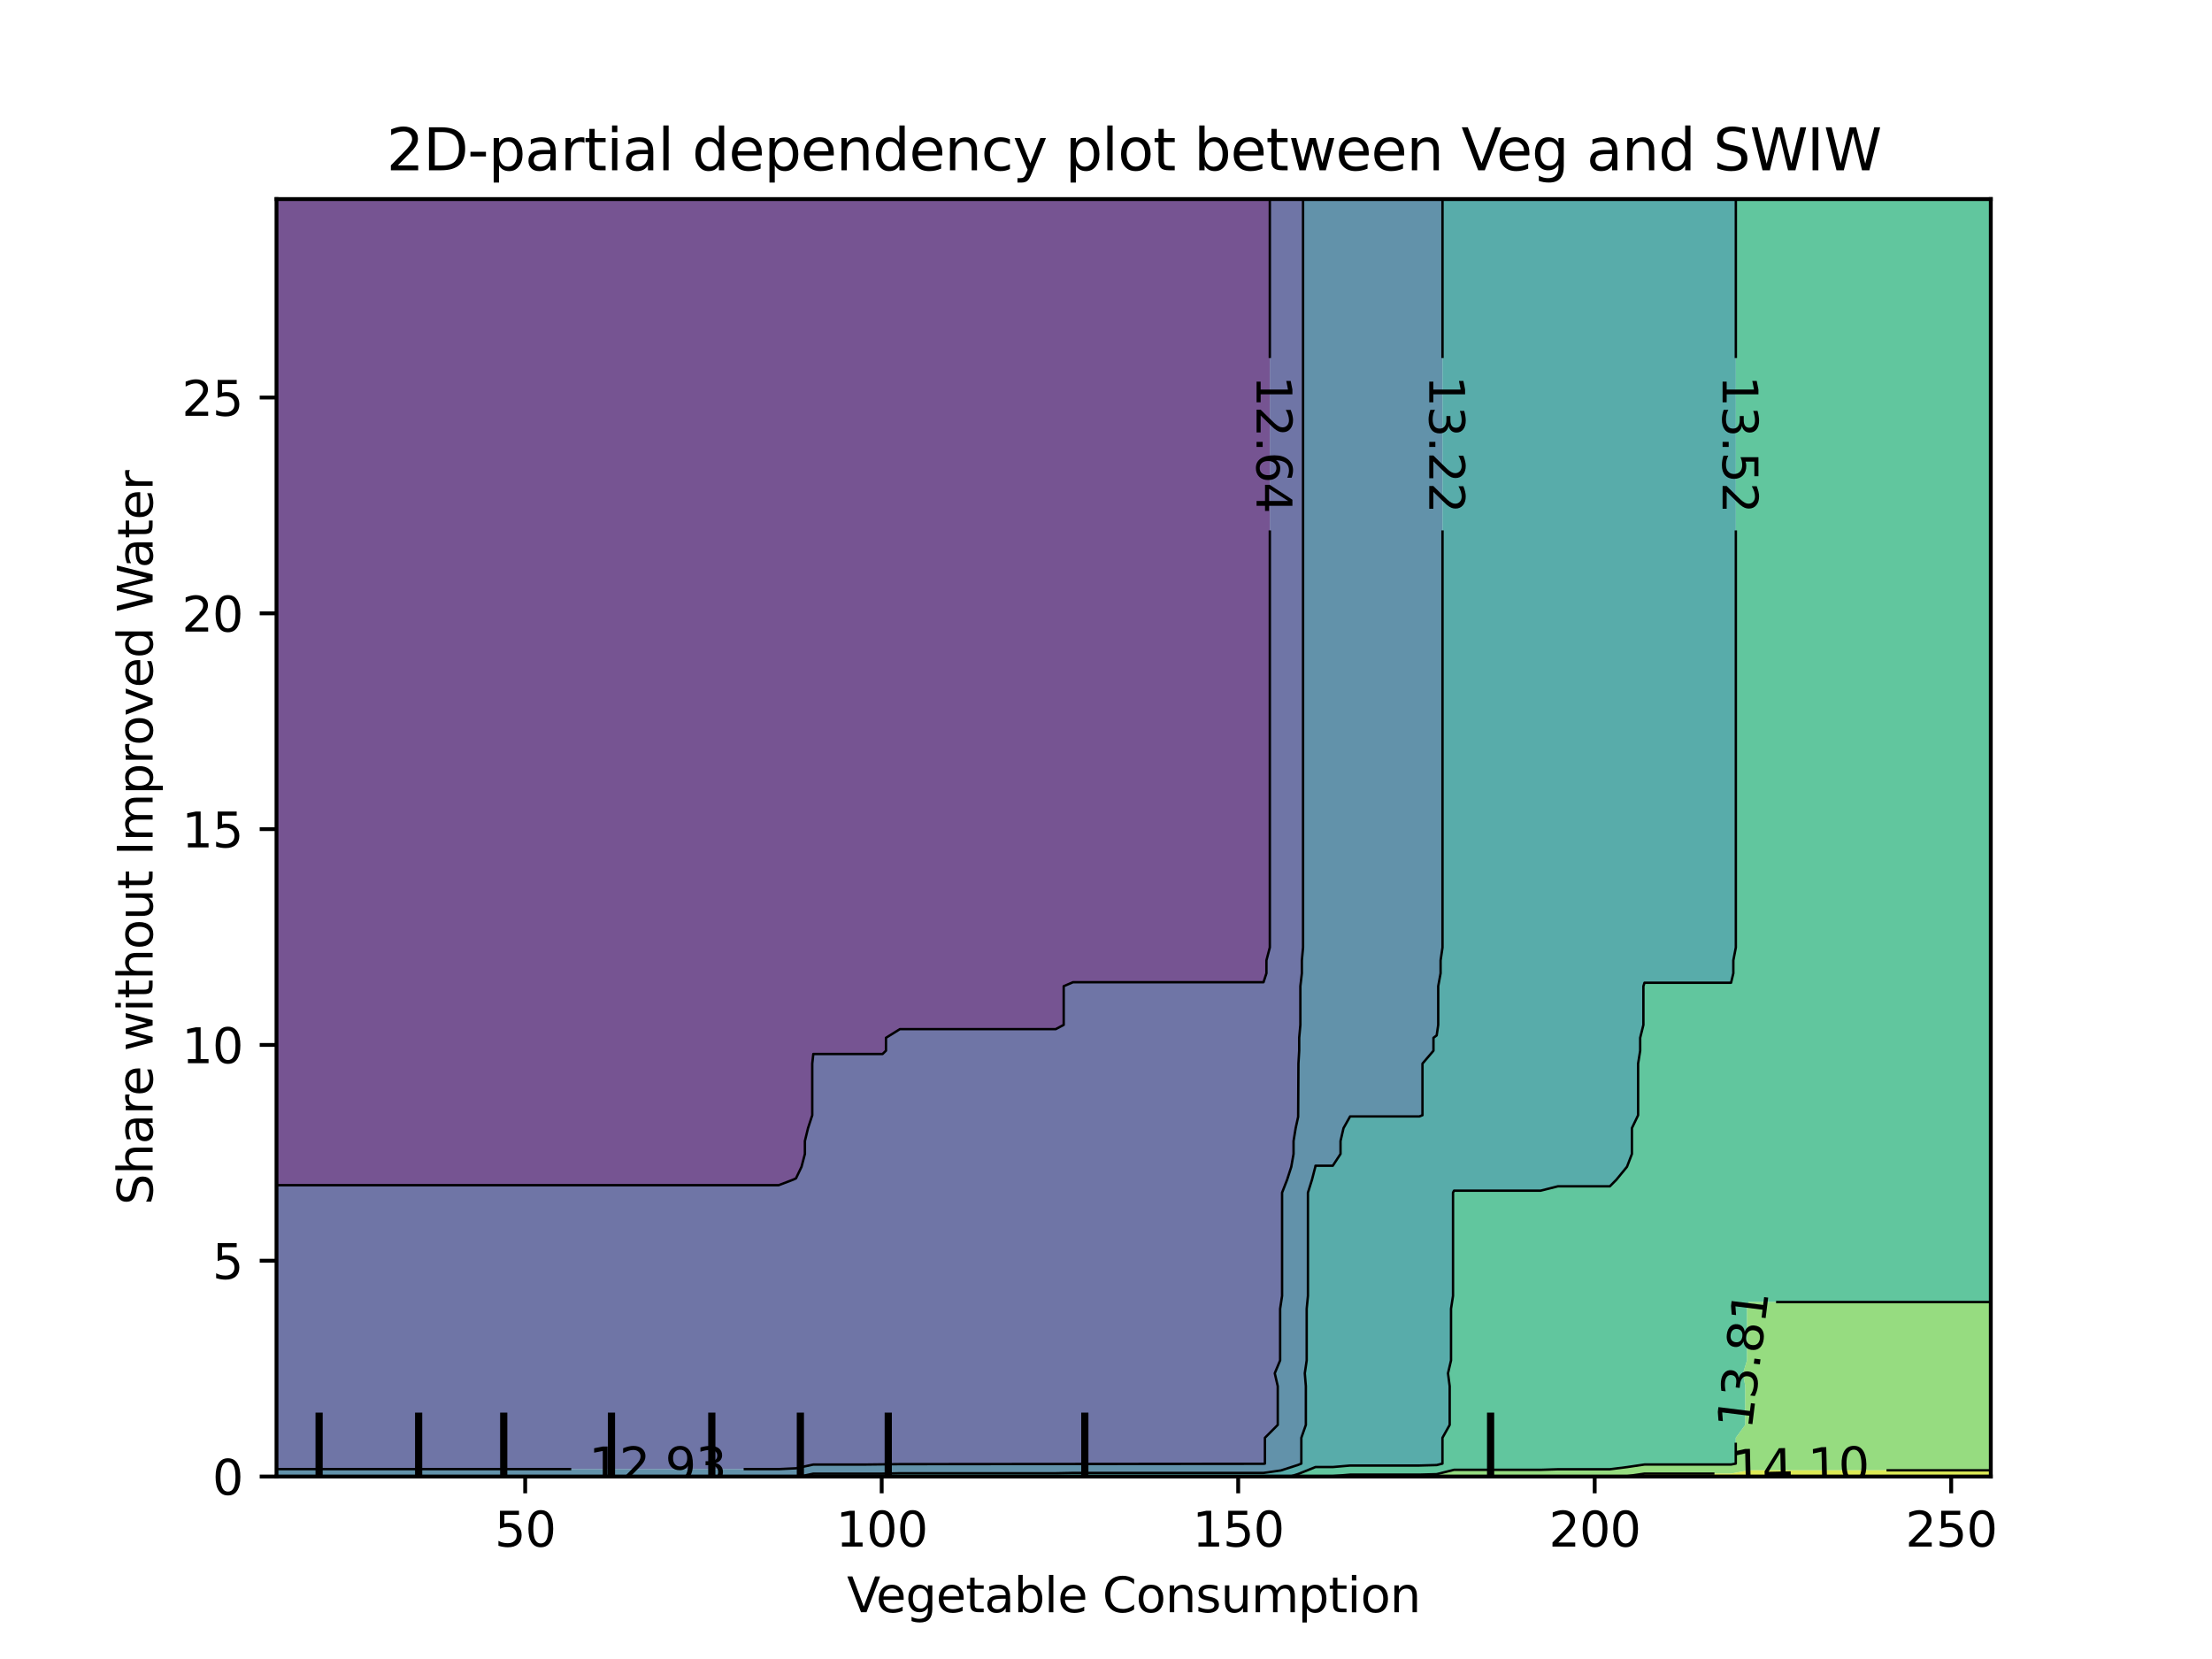 <?xml version="1.0" encoding="utf-8" standalone="no"?>
<!DOCTYPE svg PUBLIC "-//W3C//DTD SVG 1.1//EN"
  "http://www.w3.org/Graphics/SVG/1.1/DTD/svg11.dtd">
<svg xmlns:xlink="http://www.w3.org/1999/xlink" width="460.8pt" height="345.6pt" viewBox="0 0 460.8 345.6" xmlns="http://www.w3.org/2000/svg" version="1.1">
 <defs>
  <style type="text/css">*{stroke-linejoin: round; stroke-linecap: butt}</style>
 </defs>
 <g id="figure_1">
  <g id="patch_1">
   <path d="M 0 345.6 
L 460.8 345.6 
L 460.8 0 
L 0 0 
L 0 345.6 
z
" style="fill: none"/>
  </g>
  <g id="axes_1"/>
  <g id="axes_2">
   <g id="patch_2">
    <path d="M 57.6 307.584 
L 414.72 307.584 
L 414.72 41.472 
L 57.6 41.472 
L 57.6 307.584 
z
" style="fill: none"/>
   </g>
   <g id="PathCollection_1">
    <path d="M 61.207 246.897 
L 64.815 246.897 
L 68.422 246.897 
L 72.029 246.897 
L 75.636 246.897 
L 79.244 246.897 
L 82.851 246.897 
L 86.458 246.897 
L 90.065 246.897 
L 93.673 246.897 
L 97.28 246.897 
L 100.887 246.897 
L 104.495 246.897 
L 108.102 246.897 
L 111.709 246.897 
L 115.316 246.897 
L 118.924 246.897 
L 122.531 246.897 
L 126.138 246.897 
L 129.745 246.897 
L 133.353 246.897 
L 136.96 246.897 
L 140.567 246.897 
L 144.175 246.897 
L 147.782 246.897 
L 151.389 246.897 
L 154.996 246.897 
L 158.604 246.897 
L 162.211 246.897 
L 165.2 245.76 
L 165.818 245.476 
L 166.97 243.072 
L 167.674 240.384 
L 167.674 237.696 
L 168.327 235.008 
L 169.207 232.32 
L 169.207 229.632 
L 169.207 226.944 
L 169.207 224.256 
L 169.207 221.568 
L 169.425 219.569 
L 173.033 219.569 
L 176.64 219.569 
L 180.247 219.569 
L 183.855 219.569 
L 184.565 218.88 
L 184.565 216.192 
L 187.462 214.389 
L 191.069 214.389 
L 194.676 214.389 
L 198.284 214.389 
L 201.891 214.389 
L 205.498 214.389 
L 209.105 214.389 
L 212.713 214.389 
L 216.32 214.389 
L 219.927 214.389 
L 221.588 213.504 
L 221.588 210.816 
L 221.588 208.128 
L 221.588 205.44 
L 223.535 204.611 
L 227.142 204.611 
L 230.749 204.611 
L 234.356 204.611 
L 237.964 204.611 
L 241.571 204.611 
L 245.178 204.611 
L 248.785 204.611 
L 252.393 204.611 
L 256 204.611 
L 259.607 204.611 
L 263.215 204.611 
L 263.821 202.752 
L 263.821 200.064 
L 264.526 197.376 
L 264.526 194.688 
L 264.526 192 
L 264.526 189.312 
L 264.526 186.624 
L 264.526 183.936 
L 264.526 181.248 
L 264.526 178.56 
L 264.526 175.872 
L 264.526 173.184 
L 264.526 170.496 
L 264.526 167.808 
L 264.526 165.12 
L 264.526 162.432 
L 264.526 159.744 
L 264.526 157.056 
L 264.526 154.368 
L 264.526 151.68 
L 264.526 148.992 
L 264.526 146.304 
L 264.526 143.616 
L 264.526 140.928 
L 264.526 138.24 
L 264.526 135.552 
L 264.526 132.864 
L 264.526 130.176 
L 264.526 127.488 
L 264.526 124.8 
L 264.526 122.112 
L 264.526 119.424 
L 264.526 116.736 
L 264.526 114.048 
L 264.526 111.36 
L 264.526 108.672 
L 264.526 105.984 
L 264.526 103.296 
L 264.526 100.608 
L 264.526 97.92 
L 264.526 95.232 
L 264.526 92.544 
L 264.526 89.856 
L 264.526 87.168 
L 264.526 84.48 
L 264.526 81.792 
L 264.526 79.104 
L 264.526 76.416 
L 264.526 73.728 
L 264.526 71.04 
L 264.526 68.352 
L 264.526 65.664 
L 264.526 62.976 
L 264.526 60.288 
L 264.526 57.6 
L 264.526 54.912 
L 264.526 52.224 
L 264.526 49.536 
L 264.526 46.848 
L 264.526 44.16 
L 264.526 41.472 
L 263.215 41.472 
L 259.607 41.472 
L 256 41.472 
L 252.393 41.472 
L 248.785 41.472 
L 245.178 41.472 
L 241.571 41.472 
L 237.964 41.472 
L 234.356 41.472 
L 230.749 41.472 
L 227.142 41.472 
L 223.535 41.472 
L 219.927 41.472 
L 216.32 41.472 
L 212.713 41.472 
L 209.105 41.472 
L 205.498 41.472 
L 201.891 41.472 
L 198.284 41.472 
L 194.676 41.472 
L 191.069 41.472 
L 187.462 41.472 
L 183.855 41.472 
L 180.247 41.472 
L 176.64 41.472 
L 173.033 41.472 
L 169.425 41.472 
L 165.818 41.472 
L 162.211 41.472 
L 158.604 41.472 
L 154.996 41.472 
L 151.389 41.472 
L 147.782 41.472 
L 144.175 41.472 
L 140.567 41.472 
L 136.96 41.472 
L 133.353 41.472 
L 129.745 41.472 
L 126.138 41.472 
L 122.531 41.472 
L 118.924 41.472 
L 115.316 41.472 
L 111.709 41.472 
L 108.102 41.472 
L 104.495 41.472 
L 100.887 41.472 
L 97.28 41.472 
L 93.673 41.472 
L 90.065 41.472 
L 86.458 41.472 
L 82.851 41.472 
L 79.244 41.472 
L 75.636 41.472 
L 72.029 41.472 
L 68.422 41.472 
L 64.815 41.472 
L 61.207 41.472 
L 57.6 41.472 
L 57.6 44.16 
L 57.6 46.848 
L 57.6 49.536 
L 57.6 52.224 
L 57.6 54.912 
L 57.6 57.6 
L 57.6 60.288 
L 57.6 62.976 
L 57.6 65.664 
L 57.6 68.352 
L 57.6 71.04 
L 57.6 73.728 
L 57.6 76.416 
L 57.6 79.104 
L 57.6 81.792 
L 57.6 84.48 
L 57.6 87.168 
L 57.6 89.856 
L 57.6 92.544 
L 57.6 95.232 
L 57.6 97.92 
L 57.6 100.608 
L 57.6 103.296 
L 57.6 105.984 
L 57.6 108.672 
L 57.6 111.36 
L 57.6 114.048 
L 57.6 116.736 
L 57.6 119.424 
L 57.6 122.112 
L 57.6 124.8 
L 57.6 127.488 
L 57.6 130.176 
L 57.6 132.864 
L 57.6 135.552 
L 57.6 138.24 
L 57.6 140.928 
L 57.6 143.616 
L 57.6 146.304 
L 57.6 148.992 
L 57.6 151.68 
L 57.6 154.368 
L 57.6 157.056 
L 57.6 159.744 
L 57.6 162.432 
L 57.6 165.12 
L 57.6 167.808 
L 57.6 170.496 
L 57.6 173.184 
L 57.6 175.872 
L 57.6 178.56 
L 57.6 181.248 
L 57.6 183.936 
L 57.6 186.624 
L 57.6 189.312 
L 57.6 192 
L 57.6 194.688 
L 57.6 197.376 
L 57.6 200.064 
L 57.6 202.752 
L 57.6 205.44 
L 57.6 208.128 
L 57.6 210.816 
L 57.6 213.504 
L 57.6 216.192 
L 57.6 218.88 
L 57.6 221.568 
L 57.6 224.256 
L 57.6 226.944 
L 57.6 229.632 
L 57.6 232.32 
L 57.6 235.008 
L 57.6 237.696 
L 57.6 240.384 
L 57.6 243.072 
L 57.6 245.76 
L 57.6 246.897 
z
" clip-path="url(#p572720b2ae)" style="fill: #481b6d; fill-opacity: 0.75"/>
   </g>
   <g id="PathCollection_2">
    <path d="M 61.207 306.045 
L 64.815 306.045 
L 68.422 306.045 
L 72.029 306.045 
L 75.636 306.045 
L 79.244 306.045 
L 82.851 306.045 
L 86.458 306.045 
L 90.065 306.045 
L 93.673 306.045 
L 97.28 306.045 
L 100.887 306.045 
L 104.495 306.045 
L 108.102 306.045 
L 111.709 306.045 
L 115.316 306.045 
L 118.924 306.045 
L 122.531 306.045 
L 126.138 306.045 
L 129.745 306.045 
L 133.353 306.045 
L 136.96 306.045 
L 140.567 306.045 
L 144.175 306.045 
L 147.782 306.045 
L 151.389 306.045 
L 154.996 306.045 
L 158.604 306.045 
L 162.211 306.045 
L 165.818 305.873 
L 169.425 305.091 
L 173.033 305.091 
L 176.64 305.091 
L 180.247 305.091 
L 183.855 305.091 
L 187.462 305.008 
L 191.069 305.008 
L 194.676 305.008 
L 198.284 305.008 
L 201.891 305.008 
L 205.498 305.008 
L 209.105 305.008 
L 212.713 305.008 
L 216.32 305.008 
L 219.927 305.008 
L 223.535 304.937 
L 227.142 304.937 
L 230.749 304.937 
L 234.356 304.937 
L 237.964 304.937 
L 241.571 304.937 
L 245.178 304.937 
L 248.785 304.937 
L 252.393 304.937 
L 256 304.937 
L 259.607 304.937 
L 263.215 304.937 
L 263.507 304.896 
L 263.507 302.208 
L 263.507 299.52 
L 266.18 296.832 
L 266.18 294.144 
L 266.18 291.456 
L 266.18 288.768 
L 265.556 286.08 
L 266.674 283.392 
L 266.674 280.704 
L 266.674 278.016 
L 266.674 275.328 
L 266.674 272.64 
L 266.822 272.103 
L 267.081 269.952 
L 267.081 267.264 
L 267.081 264.576 
L 267.081 261.888 
L 267.081 259.2 
L 267.081 256.512 
L 267.081 253.824 
L 267.081 251.136 
L 267.081 248.448 
L 268.13 245.76 
L 268.997 243.072 
L 269.471 240.384 
L 269.471 237.696 
L 269.91 235.008 
L 270.429 232.652 
L 270.488 232.32 
L 270.488 229.632 
L 270.488 226.944 
L 270.488 224.256 
L 270.488 221.568 
L 270.646 218.88 
L 270.646 216.192 
L 270.893 213.504 
L 270.893 210.816 
L 270.893 208.128 
L 270.893 205.44 
L 271.203 202.752 
L 271.203 200.064 
L 271.451 197.376 
L 271.451 194.688 
L 271.451 192 
L 271.451 189.312 
L 271.451 186.624 
L 271.451 183.936 
L 271.451 181.248 
L 271.451 178.56 
L 271.451 175.872 
L 271.451 173.184 
L 271.451 170.496 
L 271.451 167.808 
L 271.451 165.12 
L 271.451 162.432 
L 271.451 159.744 
L 271.451 157.056 
L 271.451 154.368 
L 271.451 151.68 
L 271.451 148.992 
L 271.451 146.304 
L 271.451 143.616 
L 271.451 140.928 
L 271.451 138.24 
L 271.451 135.552 
L 271.451 132.864 
L 271.451 130.176 
L 271.451 127.488 
L 271.451 124.8 
L 271.451 122.112 
L 271.451 119.424 
L 271.451 116.736 
L 271.451 114.048 
L 271.451 111.36 
L 271.451 108.672 
L 271.451 105.984 
L 271.451 103.296 
L 271.451 100.608 
L 271.451 97.92 
L 271.451 95.232 
L 271.451 92.544 
L 271.451 89.856 
L 271.451 87.168 
L 271.451 84.48 
L 271.451 81.792 
L 271.451 79.104 
L 271.451 76.416 
L 271.451 73.728 
L 271.451 71.04 
L 271.451 68.352 
L 271.451 65.664 
L 271.451 62.976 
L 271.451 60.288 
L 271.451 57.6 
L 271.451 54.912 
L 271.451 52.224 
L 271.451 49.536 
L 271.451 46.848 
L 271.451 44.16 
L 271.451 41.472 
L 270.429 41.472 
L 266.822 41.472 
L 264.526 41.472 
L 264.526 44.16 
L 264.526 46.848 
L 264.526 49.536 
L 264.526 52.224 
L 264.526 54.912 
L 264.526 57.6 
L 264.526 60.288 
L 264.526 62.976 
L 264.526 65.664 
L 264.526 68.352 
L 264.526 71.04 
L 264.526 73.728 
L 264.526 76.416 
L 264.526 79.104 
L 264.526 81.792 
L 264.526 84.48 
L 264.526 87.168 
L 264.526 89.856 
L 264.526 92.544 
L 264.526 95.232 
L 264.526 97.92 
L 264.526 100.608 
L 264.526 103.296 
L 264.526 105.984 
L 264.526 108.672 
L 264.526 111.36 
L 264.526 114.048 
L 264.526 116.736 
L 264.526 119.424 
L 264.526 122.112 
L 264.526 124.8 
L 264.526 127.488 
L 264.526 130.176 
L 264.526 132.864 
L 264.526 135.552 
L 264.526 138.24 
L 264.526 140.928 
L 264.526 143.616 
L 264.526 146.304 
L 264.526 148.992 
L 264.526 151.68 
L 264.526 154.368 
L 264.526 157.056 
L 264.526 159.744 
L 264.526 162.432 
L 264.526 165.12 
L 264.526 167.808 
L 264.526 170.496 
L 264.526 173.184 
L 264.526 175.872 
L 264.526 178.56 
L 264.526 181.248 
L 264.526 183.936 
L 264.526 186.624 
L 264.526 189.312 
L 264.526 192 
L 264.526 194.688 
L 264.526 197.376 
L 263.821 200.064 
L 263.821 202.752 
L 263.215 204.611 
L 259.607 204.611 
L 256 204.611 
L 252.393 204.611 
L 248.785 204.611 
L 245.178 204.611 
L 241.571 204.611 
L 237.964 204.611 
L 234.356 204.611 
L 230.749 204.611 
L 227.142 204.611 
L 223.535 204.611 
L 221.588 205.44 
L 221.588 208.128 
L 221.588 210.816 
L 221.588 213.504 
L 219.927 214.389 
L 216.32 214.389 
L 212.713 214.389 
L 209.105 214.389 
L 205.498 214.389 
L 201.891 214.389 
L 198.284 214.389 
L 194.676 214.389 
L 191.069 214.389 
L 187.462 214.389 
L 184.565 216.192 
L 184.565 218.88 
L 183.855 219.569 
L 180.247 219.569 
L 176.64 219.569 
L 173.033 219.569 
L 169.425 219.569 
L 169.207 221.568 
L 169.207 224.256 
L 169.207 226.944 
L 169.207 229.632 
L 169.207 232.32 
L 168.327 235.008 
L 167.674 237.696 
L 167.674 240.384 
L 166.97 243.072 
L 165.818 245.476 
L 165.2 245.76 
L 162.211 246.897 
L 158.604 246.897 
L 154.996 246.897 
L 151.389 246.897 
L 147.782 246.897 
L 144.175 246.897 
L 140.567 246.897 
L 136.96 246.897 
L 133.353 246.897 
L 129.745 246.897 
L 126.138 246.897 
L 122.531 246.897 
L 118.924 246.897 
L 115.316 246.897 
L 111.709 246.897 
L 108.102 246.897 
L 104.495 246.897 
L 100.887 246.897 
L 97.28 246.897 
L 93.673 246.897 
L 90.065 246.897 
L 86.458 246.897 
L 82.851 246.897 
L 79.244 246.897 
L 75.636 246.897 
L 72.029 246.897 
L 68.422 246.897 
L 64.815 246.897 
L 61.207 246.897 
L 57.6 246.897 
L 57.6 248.448 
L 57.6 251.136 
L 57.6 253.824 
L 57.6 256.512 
L 57.6 259.2 
L 57.6 261.888 
L 57.6 264.576 
L 57.6 267.264 
L 57.6 269.952 
L 57.6 272.64 
L 57.6 275.328 
L 57.6 278.016 
L 57.6 280.704 
L 57.6 283.392 
L 57.6 286.08 
L 57.6 288.768 
L 57.6 291.456 
L 57.6 294.144 
L 57.6 296.832 
L 57.6 299.52 
L 57.6 302.208 
L 57.6 304.896 
L 57.6 306.045 
z
" clip-path="url(#p572720b2ae)" style="fill: #3f4788; fill-opacity: 0.75"/>
   </g>
   <g id="PathCollection_3">
    <path d="M 61.207 307.584 
L 64.815 307.584 
L 68.422 307.584 
L 72.029 307.584 
L 75.636 307.584 
L 79.244 307.584 
L 82.851 307.584 
L 86.458 307.584 
L 90.065 307.584 
L 93.673 307.584 
L 97.28 307.584 
L 100.887 307.584 
L 104.495 307.584 
L 108.102 307.584 
L 111.709 307.584 
L 115.316 307.584 
L 118.924 307.584 
L 122.531 307.584 
L 126.138 307.584 
L 129.745 307.584 
L 133.353 307.584 
L 136.96 307.584 
L 140.567 307.584 
L 144.175 307.584 
L 147.782 307.584 
L 151.389 307.584 
L 154.996 307.584 
L 158.604 307.584 
L 162.211 307.584 
L 165.818 307.584 
L 166.679 307.584 
L 169.425 306.989 
L 173.033 306.989 
L 176.64 306.989 
L 180.247 306.989 
L 183.855 306.989 
L 187.462 306.906 
L 191.069 306.906 
L 194.676 306.906 
L 198.284 306.906 
L 201.891 306.906 
L 205.498 306.906 
L 209.105 306.906 
L 212.713 306.906 
L 216.32 306.906 
L 219.927 306.906 
L 223.535 306.835 
L 227.142 306.835 
L 230.749 306.835 
L 234.356 306.835 
L 237.964 306.835 
L 241.571 306.835 
L 245.178 306.835 
L 248.785 306.835 
L 252.393 306.835 
L 256 306.835 
L 259.607 306.835 
L 263.215 306.835 
L 266.822 306.324 
L 270.429 305.162 
L 271.092 304.896 
L 271.092 302.208 
L 271.092 299.52 
L 272.034 296.832 
L 272.034 294.144 
L 272.034 291.456 
L 272.034 288.768 
L 271.814 286.08 
L 272.208 283.392 
L 272.208 280.704 
L 272.208 278.016 
L 272.208 275.328 
L 272.208 272.64 
L 272.469 269.952 
L 272.469 267.264 
L 272.469 264.576 
L 272.469 261.888 
L 272.469 259.2 
L 272.469 256.512 
L 272.469 253.824 
L 272.469 251.136 
L 272.469 248.448 
L 273.309 245.76 
L 274.004 243.072 
L 274.036 242.845 
L 277.644 242.845 
L 279.257 240.384 
L 279.257 237.696 
L 279.879 235.008 
L 281.251 232.574 
L 284.858 232.574 
L 288.465 232.574 
L 292.073 232.574 
L 295.68 232.574 
L 296.329 232.32 
L 296.329 229.632 
L 296.329 226.944 
L 296.329 224.256 
L 296.329 221.568 
L 298.618 218.88 
L 298.618 216.192 
L 299.287 215.688 
L 299.608 213.504 
L 299.608 210.816 
L 299.608 208.128 
L 299.608 205.44 
L 300.103 202.752 
L 300.103 200.064 
L 300.5 197.376 
L 300.5 194.688 
L 300.5 192 
L 300.5 189.312 
L 300.5 186.624 
L 300.5 183.936 
L 300.5 181.248 
L 300.5 178.56 
L 300.5 175.872 
L 300.5 173.184 
L 300.5 170.496 
L 300.5 167.808 
L 300.5 165.12 
L 300.5 162.432 
L 300.5 159.744 
L 300.5 157.056 
L 300.5 154.368 
L 300.5 151.68 
L 300.5 148.992 
L 300.5 146.304 
L 300.5 143.616 
L 300.5 140.928 
L 300.5 138.24 
L 300.5 135.552 
L 300.5 132.864 
L 300.5 130.176 
L 300.5 127.488 
L 300.5 124.8 
L 300.5 122.112 
L 300.5 119.424 
L 300.5 116.736 
L 300.5 114.048 
L 300.5 111.36 
L 300.5 108.672 
L 300.5 105.984 
L 300.5 103.296 
L 300.5 100.608 
L 300.5 97.92 
L 300.5 95.232 
L 300.5 92.544 
L 300.5 89.856 
L 300.5 87.168 
L 300.5 84.48 
L 300.5 81.792 
L 300.5 79.104 
L 300.5 76.416 
L 300.5 73.728 
L 300.5 71.04 
L 300.5 68.352 
L 300.5 65.664 
L 300.5 62.976 
L 300.5 60.288 
L 300.5 57.6 
L 300.5 54.912 
L 300.5 52.224 
L 300.5 49.536 
L 300.5 46.848 
L 300.5 44.16 
L 300.5 41.472 
L 299.287 41.472 
L 295.68 41.472 
L 292.073 41.472 
L 288.465 41.472 
L 284.858 41.472 
L 281.251 41.472 
L 277.644 41.472 
L 274.036 41.472 
L 271.451 41.472 
L 271.451 44.16 
L 271.451 46.848 
L 271.451 49.536 
L 271.451 52.224 
L 271.451 54.912 
L 271.451 57.6 
L 271.451 60.288 
L 271.451 62.976 
L 271.451 65.664 
L 271.451 68.352 
L 271.451 71.04 
L 271.451 73.728 
L 271.451 76.416 
L 271.451 79.104 
L 271.451 81.792 
L 271.451 84.48 
L 271.451 87.168 
L 271.451 89.856 
L 271.451 92.544 
L 271.451 95.232 
L 271.451 97.92 
L 271.451 100.608 
L 271.451 103.296 
L 271.451 105.984 
L 271.451 108.672 
L 271.451 111.36 
L 271.451 114.048 
L 271.451 116.736 
L 271.451 119.424 
L 271.451 122.112 
L 271.451 124.8 
L 271.451 127.488 
L 271.451 130.176 
L 271.451 132.864 
L 271.451 135.552 
L 271.451 138.24 
L 271.451 140.928 
L 271.451 143.616 
L 271.451 146.304 
L 271.451 148.992 
L 271.451 151.68 
L 271.451 154.368 
L 271.451 157.056 
L 271.451 159.744 
L 271.451 162.432 
L 271.451 165.12 
L 271.451 167.808 
L 271.451 170.496 
L 271.451 173.184 
L 271.451 175.872 
L 271.451 178.56 
L 271.451 181.248 
L 271.451 183.936 
L 271.451 186.624 
L 271.451 189.312 
L 271.451 192 
L 271.451 194.688 
L 271.451 197.376 
L 271.203 200.064 
L 271.203 202.752 
L 270.893 205.44 
L 270.893 208.128 
L 270.893 210.816 
L 270.893 213.504 
L 270.646 216.192 
L 270.646 218.88 
L 270.488 221.568 
L 270.488 224.256 
L 270.488 226.944 
L 270.488 229.632 
L 270.488 232.32 
L 270.429 232.652 
L 269.91 235.008 
L 269.471 237.696 
L 269.471 240.384 
L 268.997 243.072 
L 268.13 245.76 
L 267.081 248.448 
L 267.081 251.136 
L 267.081 253.824 
L 267.081 256.512 
L 267.081 259.2 
L 267.081 261.888 
L 267.081 264.576 
L 267.081 267.264 
L 267.081 269.952 
L 266.822 272.103 
L 266.674 272.64 
L 266.674 275.328 
L 266.674 278.016 
L 266.674 280.704 
L 266.674 283.392 
L 265.556 286.08 
L 266.18 288.768 
L 266.18 291.456 
L 266.18 294.144 
L 266.18 296.832 
L 263.507 299.52 
L 263.507 302.208 
L 263.507 304.896 
L 263.215 304.937 
L 259.607 304.937 
L 256 304.937 
L 252.393 304.937 
L 248.785 304.937 
L 245.178 304.937 
L 241.571 304.937 
L 237.964 304.937 
L 234.356 304.937 
L 230.749 304.937 
L 227.142 304.937 
L 223.535 304.937 
L 219.927 305.008 
L 216.32 305.008 
L 212.713 305.008 
L 209.105 305.008 
L 205.498 305.008 
L 201.891 305.008 
L 198.284 305.008 
L 194.676 305.008 
L 191.069 305.008 
L 187.462 305.008 
L 183.855 305.091 
L 180.247 305.091 
L 176.64 305.091 
L 173.033 305.091 
L 169.425 305.091 
L 165.818 305.873 
L 162.211 306.045 
L 158.604 306.045 
L 154.996 306.045 
L 151.389 306.045 
L 147.782 306.045 
L 144.175 306.045 
L 140.567 306.045 
L 136.96 306.045 
L 133.353 306.045 
L 129.745 306.045 
L 126.138 306.045 
L 122.531 306.045 
L 118.924 306.045 
L 115.316 306.045 
L 111.709 306.045 
L 108.102 306.045 
L 104.495 306.045 
L 100.887 306.045 
L 97.28 306.045 
L 93.673 306.045 
L 90.065 306.045 
L 86.458 306.045 
L 82.851 306.045 
L 79.244 306.045 
L 75.636 306.045 
L 72.029 306.045 
L 68.422 306.045 
L 64.815 306.045 
L 61.207 306.045 
L 57.6 306.045 
L 57.6 307.584 
z
" clip-path="url(#p572720b2ae)" style="fill: #2e6e8e; fill-opacity: 0.75"/>
   </g>
   <g id="PathCollection_4">
    <path d="M 169.425 307.584 
L 173.033 307.584 
L 176.64 307.584 
L 180.247 307.584 
L 183.855 307.584 
L 187.462 307.584 
L 191.069 307.584 
L 194.676 307.584 
L 198.284 307.584 
L 201.891 307.584 
L 205.498 307.584 
L 209.105 307.584 
L 212.713 307.584 
L 216.32 307.584 
L 219.927 307.584 
L 223.535 307.584 
L 227.142 307.584 
L 230.749 307.584 
L 234.356 307.584 
L 237.964 307.584 
L 241.571 307.584 
L 245.178 307.584 
L 248.785 307.584 
L 252.393 307.584 
L 256 307.584 
L 259.607 307.584 
L 263.215 307.584 
L 266.822 307.584 
L 268.801 307.584 
L 270.429 307.06 
L 274.036 305.611 
L 277.644 305.611 
L 281.251 305.298 
L 284.858 305.298 
L 288.465 305.298 
L 292.073 305.298 
L 295.68 305.298 
L 299.287 305.198 
L 300.489 304.896 
L 300.489 302.208 
L 300.489 299.52 
L 301.996 296.832 
L 301.996 294.144 
L 301.996 291.456 
L 301.996 288.768 
L 301.644 286.08 
L 302.275 283.392 
L 302.275 280.704 
L 302.275 278.016 
L 302.275 275.328 
L 302.275 272.64 
L 302.691 269.952 
L 302.691 267.264 
L 302.691 264.576 
L 302.691 261.888 
L 302.691 259.2 
L 302.691 256.512 
L 302.691 253.824 
L 302.691 251.136 
L 302.691 248.448 
L 302.895 248.041 
L 306.502 248.041 
L 310.109 248.041 
L 313.716 248.041 
L 317.324 248.041 
L 320.931 248.041 
L 324.538 247.132 
L 328.145 247.132 
L 331.753 247.132 
L 335.36 247.132 
L 336.72 245.76 
L 338.921 243.072 
L 338.967 242.97 
L 339.959 240.384 
L 339.959 237.696 
L 339.959 235.008 
L 341.248 232.32 
L 341.248 229.632 
L 341.248 226.944 
L 341.248 224.256 
L 341.248 221.568 
L 341.679 218.88 
L 341.679 216.192 
L 342.35 213.504 
L 342.35 210.816 
L 342.35 208.128 
L 342.35 205.44 
L 342.575 204.721 
L 346.182 204.721 
L 349.789 204.721 
L 353.396 204.721 
L 357.004 204.721 
L 360.611 204.721 
L 361.086 202.752 
L 361.086 200.064 
L 361.607 197.376 
L 361.607 194.688 
L 361.607 192 
L 361.607 189.312 
L 361.607 186.624 
L 361.607 183.936 
L 361.607 181.248 
L 361.607 178.56 
L 361.607 175.872 
L 361.607 173.184 
L 361.607 170.496 
L 361.607 167.808 
L 361.607 165.12 
L 361.607 162.432 
L 361.607 159.744 
L 361.607 157.056 
L 361.607 154.368 
L 361.607 151.68 
L 361.607 148.992 
L 361.607 146.304 
L 361.607 143.616 
L 361.607 140.928 
L 361.607 138.24 
L 361.607 135.552 
L 361.607 132.864 
L 361.607 130.176 
L 361.607 127.488 
L 361.607 124.8 
L 361.607 122.112 
L 361.607 119.424 
L 361.607 116.736 
L 361.607 114.048 
L 361.607 111.36 
L 361.607 108.672 
L 361.607 105.984 
L 361.607 103.296 
L 361.607 100.608 
L 361.607 97.92 
L 361.607 95.232 
L 361.607 92.544 
L 361.607 89.856 
L 361.607 87.168 
L 361.607 84.48 
L 361.607 81.792 
L 361.607 79.104 
L 361.607 76.416 
L 361.607 73.728 
L 361.607 71.04 
L 361.607 68.352 
L 361.607 65.664 
L 361.607 62.976 
L 361.607 60.288 
L 361.607 57.6 
L 361.607 54.912 
L 361.607 52.224 
L 361.607 49.536 
L 361.607 46.848 
L 361.607 44.16 
L 361.607 41.472 
L 360.611 41.472 
L 357.004 41.472 
L 353.396 41.472 
L 349.789 41.472 
L 346.182 41.472 
L 342.575 41.472 
L 338.967 41.472 
L 335.36 41.472 
L 331.753 41.472 
L 328.145 41.472 
L 324.538 41.472 
L 320.931 41.472 
L 317.324 41.472 
L 313.716 41.472 
L 310.109 41.472 
L 306.502 41.472 
L 302.895 41.472 
L 300.5 41.472 
L 300.5 44.16 
L 300.5 46.848 
L 300.5 49.536 
L 300.5 52.224 
L 300.5 54.912 
L 300.5 57.6 
L 300.5 60.288 
L 300.5 62.976 
L 300.5 65.664 
L 300.5 68.352 
L 300.5 71.04 
L 300.5 73.728 
L 300.5 76.416 
L 300.5 79.104 
L 300.5 81.792 
L 300.5 84.48 
L 300.5 87.168 
L 300.5 89.856 
L 300.5 92.544 
L 300.5 95.232 
L 300.5 97.92 
L 300.5 100.608 
L 300.5 103.296 
L 300.5 105.984 
L 300.5 108.672 
L 300.5 111.36 
L 300.5 114.048 
L 300.5 116.736 
L 300.5 119.424 
L 300.5 122.112 
L 300.5 124.8 
L 300.5 127.488 
L 300.5 130.176 
L 300.5 132.864 
L 300.5 135.552 
L 300.5 138.24 
L 300.5 140.928 
L 300.5 143.616 
L 300.5 146.304 
L 300.5 148.992 
L 300.5 151.68 
L 300.5 154.368 
L 300.5 157.056 
L 300.5 159.744 
L 300.5 162.432 
L 300.5 165.12 
L 300.5 167.808 
L 300.5 170.496 
L 300.5 173.184 
L 300.5 175.872 
L 300.5 178.56 
L 300.5 181.248 
L 300.5 183.936 
L 300.5 186.624 
L 300.5 189.312 
L 300.5 192 
L 300.5 194.688 
L 300.5 197.376 
L 300.103 200.064 
L 300.103 202.752 
L 299.608 205.44 
L 299.608 208.128 
L 299.608 210.816 
L 299.608 213.504 
L 299.287 215.688 
L 298.618 216.192 
L 298.618 218.88 
L 296.329 221.568 
L 296.329 224.256 
L 296.329 226.944 
L 296.329 229.632 
L 296.329 232.32 
L 295.68 232.574 
L 292.073 232.574 
L 288.465 232.574 
L 284.858 232.574 
L 281.251 232.574 
L 279.879 235.008 
L 279.257 237.696 
L 279.257 240.384 
L 277.644 242.845 
L 274.036 242.845 
L 274.004 243.072 
L 273.309 245.76 
L 272.469 248.448 
L 272.469 251.136 
L 272.469 253.824 
L 272.469 256.512 
L 272.469 259.2 
L 272.469 261.888 
L 272.469 264.576 
L 272.469 267.264 
L 272.469 269.952 
L 272.208 272.64 
L 272.208 275.328 
L 272.208 278.016 
L 272.208 280.704 
L 272.208 283.392 
L 271.814 286.08 
L 272.034 288.768 
L 272.034 291.456 
L 272.034 294.144 
L 272.034 296.832 
L 271.092 299.52 
L 271.092 302.208 
L 271.092 304.896 
L 270.429 305.162 
L 266.822 306.324 
L 263.215 306.835 
L 259.607 306.835 
L 256 306.835 
L 252.393 306.835 
L 248.785 306.835 
L 245.178 306.835 
L 241.571 306.835 
L 237.964 306.835 
L 234.356 306.835 
L 230.749 306.835 
L 227.142 306.835 
L 223.535 306.835 
L 219.927 306.906 
L 216.32 306.906 
L 212.713 306.906 
L 209.105 306.906 
L 205.498 306.906 
L 201.891 306.906 
L 198.284 306.906 
L 194.676 306.906 
L 191.069 306.906 
L 187.462 306.906 
L 183.855 306.989 
L 180.247 306.989 
L 176.64 306.989 
L 173.033 306.989 
L 169.425 306.989 
L 166.679 307.584 
z
" clip-path="url(#p572720b2ae)" style="fill: #21908d; fill-opacity: 0.75"/>
   </g>
   <g id="PathCollection_5">
    <path d="M 270.429 307.584 
L 273.847 307.584 
L 274.036 307.508 
L 277.644 307.508 
L 281.251 307.196 
L 284.858 307.196 
L 288.465 307.196 
L 292.073 307.196 
L 295.68 307.196 
L 299.287 307.095 
L 302.895 306.189 
L 306.502 306.189 
L 310.109 306.189 
L 313.716 306.189 
L 317.324 306.189 
L 320.931 306.189 
L 324.538 306.075 
L 328.145 306.075 
L 331.753 306.075 
L 335.36 306.075 
L 338.967 305.618 
L 342.575 305.084 
L 346.182 305.084 
L 349.789 305.084 
L 353.396 305.084 
L 357.004 305.084 
L 360.611 305.084 
L 361.592 304.896 
L 361.592 302.208 
L 361.592 299.52 
L 363.568 296.832 
L 363.568 294.144 
L 363.568 291.456 
L 363.568 288.768 
L 363.107 286.08 
L 363.933 283.392 
L 363.933 280.704 
L 363.933 278.016 
L 363.933 275.328 
L 363.933 272.64 
L 364.218 271.236 
L 367.825 271.236 
L 371.433 271.236 
L 375.04 271.236 
L 378.647 271.236 
L 382.255 271.236 
L 385.862 271.236 
L 389.469 271.236 
L 393.076 271.236 
L 396.684 271.236 
L 400.291 271.236 
L 403.898 271.236 
L 407.505 271.236 
L 411.113 271.236 
L 414.72 271.236 
L 414.72 269.952 
L 414.72 267.264 
L 414.72 264.576 
L 414.72 261.888 
L 414.72 259.2 
L 414.72 256.512 
L 414.72 253.824 
L 414.72 251.136 
L 414.72 248.448 
L 414.72 245.76 
L 414.72 243.072 
L 414.72 240.384 
L 414.72 237.696 
L 414.72 235.008 
L 414.72 232.32 
L 414.72 229.632 
L 414.72 226.944 
L 414.72 224.256 
L 414.72 221.568 
L 414.72 218.88 
L 414.72 216.192 
L 414.72 213.504 
L 414.72 210.816 
L 414.72 208.128 
L 414.72 205.44 
L 414.72 202.752 
L 414.72 200.064 
L 414.72 197.376 
L 414.72 194.688 
L 414.72 192 
L 414.72 189.312 
L 414.72 186.624 
L 414.72 183.936 
L 414.72 181.248 
L 414.72 178.56 
L 414.72 175.872 
L 414.72 173.184 
L 414.72 170.496 
L 414.72 167.808 
L 414.72 165.12 
L 414.72 162.432 
L 414.72 159.744 
L 414.72 157.056 
L 414.72 154.368 
L 414.72 151.68 
L 414.72 148.992 
L 414.72 146.304 
L 414.72 143.616 
L 414.72 140.928 
L 414.72 138.24 
L 414.72 135.552 
L 414.72 132.864 
L 414.72 130.176 
L 414.72 127.488 
L 414.72 124.8 
L 414.72 122.112 
L 414.72 119.424 
L 414.72 116.736 
L 414.72 114.048 
L 414.72 111.36 
L 414.72 108.672 
L 414.72 105.984 
L 414.72 103.296 
L 414.72 100.608 
L 414.72 97.92 
L 414.72 95.232 
L 414.72 92.544 
L 414.72 89.856 
L 414.72 87.168 
L 414.72 84.48 
L 414.72 81.792 
L 414.72 79.104 
L 414.72 76.416 
L 414.72 73.728 
L 414.72 71.04 
L 414.72 68.352 
L 414.72 65.664 
L 414.72 62.976 
L 414.72 60.288 
L 414.72 57.6 
L 414.72 54.912 
L 414.72 52.224 
L 414.72 49.536 
L 414.72 46.848 
L 414.72 44.16 
L 414.72 41.472 
L 411.113 41.472 
L 407.505 41.472 
L 403.898 41.472 
L 400.291 41.472 
L 396.684 41.472 
L 393.076 41.472 
L 389.469 41.472 
L 385.862 41.472 
L 382.255 41.472 
L 378.647 41.472 
L 375.04 41.472 
L 371.433 41.472 
L 367.825 41.472 
L 364.218 41.472 
L 361.607 41.472 
L 361.607 44.16 
L 361.607 46.848 
L 361.607 49.536 
L 361.607 52.224 
L 361.607 54.912 
L 361.607 57.6 
L 361.607 60.288 
L 361.607 62.976 
L 361.607 65.664 
L 361.607 68.352 
L 361.607 71.04 
L 361.607 73.728 
L 361.607 76.416 
L 361.607 79.104 
L 361.607 81.792 
L 361.607 84.48 
L 361.607 87.168 
L 361.607 89.856 
L 361.607 92.544 
L 361.607 95.232 
L 361.607 97.92 
L 361.607 100.608 
L 361.607 103.296 
L 361.607 105.984 
L 361.607 108.672 
L 361.607 111.36 
L 361.607 114.048 
L 361.607 116.736 
L 361.607 119.424 
L 361.607 122.112 
L 361.607 124.8 
L 361.607 127.488 
L 361.607 130.176 
L 361.607 132.864 
L 361.607 135.552 
L 361.607 138.24 
L 361.607 140.928 
L 361.607 143.616 
L 361.607 146.304 
L 361.607 148.992 
L 361.607 151.68 
L 361.607 154.368 
L 361.607 157.056 
L 361.607 159.744 
L 361.607 162.432 
L 361.607 165.12 
L 361.607 167.808 
L 361.607 170.496 
L 361.607 173.184 
L 361.607 175.872 
L 361.607 178.56 
L 361.607 181.248 
L 361.607 183.936 
L 361.607 186.624 
L 361.607 189.312 
L 361.607 192 
L 361.607 194.688 
L 361.607 197.376 
L 361.086 200.064 
L 361.086 202.752 
L 360.611 204.721 
L 357.004 204.721 
L 353.396 204.721 
L 349.789 204.721 
L 346.182 204.721 
L 342.575 204.721 
L 342.35 205.44 
L 342.35 208.128 
L 342.35 210.816 
L 342.35 213.504 
L 341.679 216.192 
L 341.679 218.88 
L 341.248 221.568 
L 341.248 224.256 
L 341.248 226.944 
L 341.248 229.632 
L 341.248 232.32 
L 339.959 235.008 
L 339.959 237.696 
L 339.959 240.384 
L 338.967 242.97 
L 338.921 243.072 
L 336.72 245.76 
L 335.36 247.132 
L 331.753 247.132 
L 328.145 247.132 
L 324.538 247.132 
L 320.931 248.041 
L 317.324 248.041 
L 313.716 248.041 
L 310.109 248.041 
L 306.502 248.041 
L 302.895 248.041 
L 302.691 248.448 
L 302.691 251.136 
L 302.691 253.824 
L 302.691 256.512 
L 302.691 259.2 
L 302.691 261.888 
L 302.691 264.576 
L 302.691 267.264 
L 302.691 269.952 
L 302.275 272.64 
L 302.275 275.328 
L 302.275 278.016 
L 302.275 280.704 
L 302.275 283.392 
L 301.644 286.08 
L 301.996 288.768 
L 301.996 291.456 
L 301.996 294.144 
L 301.996 296.832 
L 300.489 299.52 
L 300.489 302.208 
L 300.489 304.896 
L 299.287 305.198 
L 295.68 305.298 
L 292.073 305.298 
L 288.465 305.298 
L 284.858 305.298 
L 281.251 305.298 
L 277.644 305.611 
L 274.036 305.611 
L 270.429 307.06 
L 268.801 307.584 
z
" clip-path="url(#p572720b2ae)" style="fill: #2db27d; fill-opacity: 0.75"/>
   </g>
   <g id="PathCollection_6">
    <path d="M 274.036 307.584 
L 277.644 307.584 
L 281.251 307.584 
L 284.858 307.584 
L 288.465 307.584 
L 292.073 307.584 
L 295.68 307.584 
L 299.287 307.584 
L 302.895 307.584 
L 306.502 307.584 
L 310.109 307.584 
L 313.716 307.584 
L 317.324 307.584 
L 320.931 307.584 
L 324.538 307.584 
L 328.145 307.584 
L 331.753 307.584 
L 335.36 307.584 
L 338.423 307.584 
L 338.967 307.515 
L 342.575 306.981 
L 346.182 306.981 
L 349.789 306.981 
L 353.396 306.981 
L 357.004 306.981 
L 360.611 306.981 
L 364.218 306.29 
L 367.825 306.29 
L 371.433 306.29 
L 375.04 306.29 
L 378.647 306.29 
L 382.255 306.29 
L 385.862 306.29 
L 389.469 306.29 
L 393.076 306.29 
L 396.684 306.29 
L 400.291 306.29 
L 403.898 306.29 
L 407.505 306.29 
L 411.113 306.29 
L 414.72 306.29 
L 414.72 304.896 
L 414.72 302.208 
L 414.72 299.52 
L 414.72 296.832 
L 414.72 294.144 
L 414.72 291.456 
L 414.72 288.768 
L 414.72 286.08 
L 414.72 283.392 
L 414.72 280.704 
L 414.72 278.016 
L 414.72 275.328 
L 414.72 272.64 
L 414.72 271.236 
L 411.113 271.236 
L 407.505 271.236 
L 403.898 271.236 
L 400.291 271.236 
L 396.684 271.236 
L 393.076 271.236 
L 389.469 271.236 
L 385.862 271.236 
L 382.255 271.236 
L 378.647 271.236 
L 375.04 271.236 
L 371.433 271.236 
L 367.825 271.236 
L 364.218 271.236 
L 363.933 272.64 
L 363.933 275.328 
L 363.933 278.016 
L 363.933 280.704 
L 363.933 283.392 
L 363.107 286.08 
L 363.568 288.768 
L 363.568 291.456 
L 363.568 294.144 
L 363.568 296.832 
L 361.592 299.52 
L 361.592 302.208 
L 361.592 304.896 
L 360.611 305.084 
L 357.004 305.084 
L 353.396 305.084 
L 349.789 305.084 
L 346.182 305.084 
L 342.575 305.084 
L 338.967 305.618 
L 335.36 306.075 
L 331.753 306.075 
L 328.145 306.075 
L 324.538 306.075 
L 320.931 306.189 
L 317.324 306.189 
L 313.716 306.189 
L 310.109 306.189 
L 306.502 306.189 
L 302.895 306.189 
L 299.287 307.095 
L 295.68 307.196 
L 292.073 307.196 
L 288.465 307.196 
L 284.858 307.196 
L 281.251 307.196 
L 277.644 307.508 
L 274.036 307.508 
L 273.847 307.584 
z
" clip-path="url(#p572720b2ae)" style="fill: #73d056; fill-opacity: 0.75"/>
   </g>
   <g id="PathCollection_7">
    <path d="M 338.967 307.584 
L 342.575 307.584 
L 346.182 307.584 
L 349.789 307.584 
L 353.396 307.584 
L 357.004 307.584 
L 360.611 307.584 
L 364.218 307.584 
L 367.825 307.584 
L 371.433 307.584 
L 375.04 307.584 
L 378.647 307.584 
L 382.255 307.584 
L 385.862 307.584 
L 389.469 307.584 
L 393.076 307.584 
L 396.684 307.584 
L 400.291 307.584 
L 403.898 307.584 
L 407.505 307.584 
L 411.113 307.584 
L 414.72 307.584 
L 414.72 306.29 
L 411.113 306.29 
L 407.505 306.29 
L 403.898 306.29 
L 400.291 306.29 
L 396.684 306.29 
L 393.076 306.29 
L 389.469 306.29 
L 385.862 306.29 
L 382.255 306.29 
L 378.647 306.29 
L 375.04 306.29 
L 371.433 306.29 
L 367.825 306.29 
L 364.218 306.29 
L 360.611 306.981 
L 357.004 306.981 
L 353.396 306.981 
L 349.789 306.981 
L 346.182 306.981 
L 342.575 306.981 
L 338.967 307.515 
L 338.423 307.584 
z
" clip-path="url(#p572720b2ae)" style="fill: #d0e11c; fill-opacity: 0.75"/>
   </g>
   <g id="matplotlib.axis_1">
    <g id="xtick_1">
     <g id="line2d_1">
      <defs>
       <path id="mcb92ff9c31" d="M 0 0 
L 0 3.5 
" style="stroke: #000000; stroke-width: 0.8"/>
      </defs>
      <g>
       <use xlink:href="#mcb92ff9c31" x="109.406" y="307.584" style="stroke: #000000; stroke-width: 0.8"/>
      </g>
     </g>
     <g id="text_1">
      <!-- 50 -->
      <g transform="translate(103.044 322.182) scale(0.1 -0.1)">
       <defs>
        <path id="DejaVuSans-35" d="M 691 4666 
L 3169 4666 
L 3169 4134 
L 1269 4134 
L 1269 2991 
Q 1406 3038 1543 3061 
Q 1681 3084 1819 3084 
Q 2600 3084 3056 2656 
Q 3513 2228 3513 1497 
Q 3513 744 3044 326 
Q 2575 -91 1722 -91 
Q 1428 -91 1123 -41 
Q 819 9 494 109 
L 494 744 
Q 775 591 1075 516 
Q 1375 441 1709 441 
Q 2250 441 2565 725 
Q 2881 1009 2881 1497 
Q 2881 1984 2565 2268 
Q 2250 2553 1709 2553 
Q 1456 2553 1204 2497 
Q 953 2441 691 2322 
L 691 4666 
z
" transform="scale(0.016)"/>
        <path id="DejaVuSans-30" d="M 2034 4250 
Q 1547 4250 1301 3770 
Q 1056 3291 1056 2328 
Q 1056 1369 1301 889 
Q 1547 409 2034 409 
Q 2525 409 2770 889 
Q 3016 1369 3016 2328 
Q 3016 3291 2770 3770 
Q 2525 4250 2034 4250 
z
M 2034 4750 
Q 2819 4750 3233 4129 
Q 3647 3509 3647 2328 
Q 3647 1150 3233 529 
Q 2819 -91 2034 -91 
Q 1250 -91 836 529 
Q 422 1150 422 2328 
Q 422 3509 836 4129 
Q 1250 4750 2034 4750 
z
" transform="scale(0.016)"/>
       </defs>
       <use xlink:href="#DejaVuSans-35"/>
       <use xlink:href="#DejaVuSans-30" x="63.623"/>
      </g>
     </g>
    </g>
    <g id="xtick_2">
     <g id="line2d_2">
      <g>
       <use xlink:href="#mcb92ff9c31" x="183.672" y="307.584" style="stroke: #000000; stroke-width: 0.8"/>
      </g>
     </g>
     <g id="text_2">
      <!-- 100 -->
      <g transform="translate(174.128 322.182) scale(0.1 -0.1)">
       <defs>
        <path id="DejaVuSans-31" d="M 794 531 
L 1825 531 
L 1825 4091 
L 703 3866 
L 703 4441 
L 1819 4666 
L 2450 4666 
L 2450 531 
L 3481 531 
L 3481 0 
L 794 0 
L 794 531 
z
" transform="scale(0.016)"/>
       </defs>
       <use xlink:href="#DejaVuSans-31"/>
       <use xlink:href="#DejaVuSans-30" x="63.623"/>
       <use xlink:href="#DejaVuSans-30" x="127.246"/>
      </g>
     </g>
    </g>
    <g id="xtick_3">
     <g id="line2d_3">
      <g>
       <use xlink:href="#mcb92ff9c31" x="257.938" y="307.584" style="stroke: #000000; stroke-width: 0.8"/>
      </g>
     </g>
     <g id="text_3">
      <!-- 150 -->
      <g transform="translate(248.394 322.182) scale(0.1 -0.1)">
       <use xlink:href="#DejaVuSans-31"/>
       <use xlink:href="#DejaVuSans-35" x="63.623"/>
       <use xlink:href="#DejaVuSans-30" x="127.246"/>
      </g>
     </g>
    </g>
    <g id="xtick_4">
     <g id="line2d_4">
      <g>
       <use xlink:href="#mcb92ff9c31" x="332.204" y="307.584" style="stroke: #000000; stroke-width: 0.8"/>
      </g>
     </g>
     <g id="text_4">
      <!-- 200 -->
      <g transform="translate(322.66 322.182) scale(0.1 -0.1)">
       <defs>
        <path id="DejaVuSans-32" d="M 1228 531 
L 3431 531 
L 3431 0 
L 469 0 
L 469 531 
Q 828 903 1448 1529 
Q 2069 2156 2228 2338 
Q 2531 2678 2651 2914 
Q 2772 3150 2772 3378 
Q 2772 3750 2511 3984 
Q 2250 4219 1831 4219 
Q 1534 4219 1204 4116 
Q 875 4013 500 3803 
L 500 4441 
Q 881 4594 1212 4672 
Q 1544 4750 1819 4750 
Q 2544 4750 2975 4387 
Q 3406 4025 3406 3419 
Q 3406 3131 3298 2873 
Q 3191 2616 2906 2266 
Q 2828 2175 2409 1742 
Q 1991 1309 1228 531 
z
" transform="scale(0.016)"/>
       </defs>
       <use xlink:href="#DejaVuSans-32"/>
       <use xlink:href="#DejaVuSans-30" x="63.623"/>
       <use xlink:href="#DejaVuSans-30" x="127.246"/>
      </g>
     </g>
    </g>
    <g id="xtick_5">
     <g id="line2d_5">
      <g>
       <use xlink:href="#mcb92ff9c31" x="406.469" y="307.584" style="stroke: #000000; stroke-width: 0.8"/>
      </g>
     </g>
     <g id="text_5">
      <!-- 250 -->
      <g transform="translate(396.926 322.182) scale(0.1 -0.1)">
       <use xlink:href="#DejaVuSans-32"/>
       <use xlink:href="#DejaVuSans-35" x="63.623"/>
       <use xlink:href="#DejaVuSans-30" x="127.246"/>
      </g>
     </g>
    </g>
    <g id="text_6">
     <!-- Vegetable Consumption -->
     <g transform="translate(176.432 335.861) scale(0.1 -0.1)">
      <defs>
       <path id="DejaVuSans-56" d="M 1831 0 
L 50 4666 
L 709 4666 
L 2188 738 
L 3669 4666 
L 4325 4666 
L 2547 0 
L 1831 0 
z
" transform="scale(0.016)"/>
       <path id="DejaVuSans-65" d="M 3597 1894 
L 3597 1613 
L 953 1613 
Q 991 1019 1311 708 
Q 1631 397 2203 397 
Q 2534 397 2845 478 
Q 3156 559 3463 722 
L 3463 178 
Q 3153 47 2828 -22 
Q 2503 -91 2169 -91 
Q 1331 -91 842 396 
Q 353 884 353 1716 
Q 353 2575 817 3079 
Q 1281 3584 2069 3584 
Q 2775 3584 3186 3129 
Q 3597 2675 3597 1894 
z
M 3022 2063 
Q 3016 2534 2758 2815 
Q 2500 3097 2075 3097 
Q 1594 3097 1305 2825 
Q 1016 2553 972 2059 
L 3022 2063 
z
" transform="scale(0.016)"/>
       <path id="DejaVuSans-67" d="M 2906 1791 
Q 2906 2416 2648 2759 
Q 2391 3103 1925 3103 
Q 1463 3103 1205 2759 
Q 947 2416 947 1791 
Q 947 1169 1205 825 
Q 1463 481 1925 481 
Q 2391 481 2648 825 
Q 2906 1169 2906 1791 
z
M 3481 434 
Q 3481 -459 3084 -895 
Q 2688 -1331 1869 -1331 
Q 1566 -1331 1297 -1286 
Q 1028 -1241 775 -1147 
L 775 -588 
Q 1028 -725 1275 -790 
Q 1522 -856 1778 -856 
Q 2344 -856 2625 -561 
Q 2906 -266 2906 331 
L 2906 616 
Q 2728 306 2450 153 
Q 2172 0 1784 0 
Q 1141 0 747 490 
Q 353 981 353 1791 
Q 353 2603 747 3093 
Q 1141 3584 1784 3584 
Q 2172 3584 2450 3431 
Q 2728 3278 2906 2969 
L 2906 3500 
L 3481 3500 
L 3481 434 
z
" transform="scale(0.016)"/>
       <path id="DejaVuSans-74" d="M 1172 4494 
L 1172 3500 
L 2356 3500 
L 2356 3053 
L 1172 3053 
L 1172 1153 
Q 1172 725 1289 603 
Q 1406 481 1766 481 
L 2356 481 
L 2356 0 
L 1766 0 
Q 1100 0 847 248 
Q 594 497 594 1153 
L 594 3053 
L 172 3053 
L 172 3500 
L 594 3500 
L 594 4494 
L 1172 4494 
z
" transform="scale(0.016)"/>
       <path id="DejaVuSans-61" d="M 2194 1759 
Q 1497 1759 1228 1600 
Q 959 1441 959 1056 
Q 959 750 1161 570 
Q 1363 391 1709 391 
Q 2188 391 2477 730 
Q 2766 1069 2766 1631 
L 2766 1759 
L 2194 1759 
z
M 3341 1997 
L 3341 0 
L 2766 0 
L 2766 531 
Q 2569 213 2275 61 
Q 1981 -91 1556 -91 
Q 1019 -91 701 211 
Q 384 513 384 1019 
Q 384 1609 779 1909 
Q 1175 2209 1959 2209 
L 2766 2209 
L 2766 2266 
Q 2766 2663 2505 2880 
Q 2244 3097 1772 3097 
Q 1472 3097 1187 3025 
Q 903 2953 641 2809 
L 641 3341 
Q 956 3463 1253 3523 
Q 1550 3584 1831 3584 
Q 2591 3584 2966 3190 
Q 3341 2797 3341 1997 
z
" transform="scale(0.016)"/>
       <path id="DejaVuSans-62" d="M 3116 1747 
Q 3116 2381 2855 2742 
Q 2594 3103 2138 3103 
Q 1681 3103 1420 2742 
Q 1159 2381 1159 1747 
Q 1159 1113 1420 752 
Q 1681 391 2138 391 
Q 2594 391 2855 752 
Q 3116 1113 3116 1747 
z
M 1159 2969 
Q 1341 3281 1617 3432 
Q 1894 3584 2278 3584 
Q 2916 3584 3314 3078 
Q 3713 2572 3713 1747 
Q 3713 922 3314 415 
Q 2916 -91 2278 -91 
Q 1894 -91 1617 61 
Q 1341 213 1159 525 
L 1159 0 
L 581 0 
L 581 4863 
L 1159 4863 
L 1159 2969 
z
" transform="scale(0.016)"/>
       <path id="DejaVuSans-6c" d="M 603 4863 
L 1178 4863 
L 1178 0 
L 603 0 
L 603 4863 
z
" transform="scale(0.016)"/>
       <path id="DejaVuSans-20" transform="scale(0.016)"/>
       <path id="DejaVuSans-43" d="M 4122 4306 
L 4122 3641 
Q 3803 3938 3442 4084 
Q 3081 4231 2675 4231 
Q 1875 4231 1450 3742 
Q 1025 3253 1025 2328 
Q 1025 1406 1450 917 
Q 1875 428 2675 428 
Q 3081 428 3442 575 
Q 3803 722 4122 1019 
L 4122 359 
Q 3791 134 3420 21 
Q 3050 -91 2638 -91 
Q 1578 -91 968 557 
Q 359 1206 359 2328 
Q 359 3453 968 4101 
Q 1578 4750 2638 4750 
Q 3056 4750 3426 4639 
Q 3797 4528 4122 4306 
z
" transform="scale(0.016)"/>
       <path id="DejaVuSans-6f" d="M 1959 3097 
Q 1497 3097 1228 2736 
Q 959 2375 959 1747 
Q 959 1119 1226 758 
Q 1494 397 1959 397 
Q 2419 397 2687 759 
Q 2956 1122 2956 1747 
Q 2956 2369 2687 2733 
Q 2419 3097 1959 3097 
z
M 1959 3584 
Q 2709 3584 3137 3096 
Q 3566 2609 3566 1747 
Q 3566 888 3137 398 
Q 2709 -91 1959 -91 
Q 1206 -91 779 398 
Q 353 888 353 1747 
Q 353 2609 779 3096 
Q 1206 3584 1959 3584 
z
" transform="scale(0.016)"/>
       <path id="DejaVuSans-6e" d="M 3513 2113 
L 3513 0 
L 2938 0 
L 2938 2094 
Q 2938 2591 2744 2837 
Q 2550 3084 2163 3084 
Q 1697 3084 1428 2787 
Q 1159 2491 1159 1978 
L 1159 0 
L 581 0 
L 581 3500 
L 1159 3500 
L 1159 2956 
Q 1366 3272 1645 3428 
Q 1925 3584 2291 3584 
Q 2894 3584 3203 3211 
Q 3513 2838 3513 2113 
z
" transform="scale(0.016)"/>
       <path id="DejaVuSans-73" d="M 2834 3397 
L 2834 2853 
Q 2591 2978 2328 3040 
Q 2066 3103 1784 3103 
Q 1356 3103 1142 2972 
Q 928 2841 928 2578 
Q 928 2378 1081 2264 
Q 1234 2150 1697 2047 
L 1894 2003 
Q 2506 1872 2764 1633 
Q 3022 1394 3022 966 
Q 3022 478 2636 193 
Q 2250 -91 1575 -91 
Q 1294 -91 989 -36 
Q 684 19 347 128 
L 347 722 
Q 666 556 975 473 
Q 1284 391 1588 391 
Q 1994 391 2212 530 
Q 2431 669 2431 922 
Q 2431 1156 2273 1281 
Q 2116 1406 1581 1522 
L 1381 1569 
Q 847 1681 609 1914 
Q 372 2147 372 2553 
Q 372 3047 722 3315 
Q 1072 3584 1716 3584 
Q 2034 3584 2315 3537 
Q 2597 3491 2834 3397 
z
" transform="scale(0.016)"/>
       <path id="DejaVuSans-75" d="M 544 1381 
L 544 3500 
L 1119 3500 
L 1119 1403 
Q 1119 906 1312 657 
Q 1506 409 1894 409 
Q 2359 409 2629 706 
Q 2900 1003 2900 1516 
L 2900 3500 
L 3475 3500 
L 3475 0 
L 2900 0 
L 2900 538 
Q 2691 219 2414 64 
Q 2138 -91 1772 -91 
Q 1169 -91 856 284 
Q 544 659 544 1381 
z
M 1991 3584 
L 1991 3584 
z
" transform="scale(0.016)"/>
       <path id="DejaVuSans-6d" d="M 3328 2828 
Q 3544 3216 3844 3400 
Q 4144 3584 4550 3584 
Q 5097 3584 5394 3201 
Q 5691 2819 5691 2113 
L 5691 0 
L 5113 0 
L 5113 2094 
Q 5113 2597 4934 2840 
Q 4756 3084 4391 3084 
Q 3944 3084 3684 2787 
Q 3425 2491 3425 1978 
L 3425 0 
L 2847 0 
L 2847 2094 
Q 2847 2600 2669 2842 
Q 2491 3084 2119 3084 
Q 1678 3084 1418 2786 
Q 1159 2488 1159 1978 
L 1159 0 
L 581 0 
L 581 3500 
L 1159 3500 
L 1159 2956 
Q 1356 3278 1631 3431 
Q 1906 3584 2284 3584 
Q 2666 3584 2933 3390 
Q 3200 3197 3328 2828 
z
" transform="scale(0.016)"/>
       <path id="DejaVuSans-70" d="M 1159 525 
L 1159 -1331 
L 581 -1331 
L 581 3500 
L 1159 3500 
L 1159 2969 
Q 1341 3281 1617 3432 
Q 1894 3584 2278 3584 
Q 2916 3584 3314 3078 
Q 3713 2572 3713 1747 
Q 3713 922 3314 415 
Q 2916 -91 2278 -91 
Q 1894 -91 1617 61 
Q 1341 213 1159 525 
z
M 3116 1747 
Q 3116 2381 2855 2742 
Q 2594 3103 2138 3103 
Q 1681 3103 1420 2742 
Q 1159 2381 1159 1747 
Q 1159 1113 1420 752 
Q 1681 391 2138 391 
Q 2594 391 2855 752 
Q 3116 1113 3116 1747 
z
" transform="scale(0.016)"/>
       <path id="DejaVuSans-69" d="M 603 3500 
L 1178 3500 
L 1178 0 
L 603 0 
L 603 3500 
z
M 603 4863 
L 1178 4863 
L 1178 4134 
L 603 4134 
L 603 4863 
z
" transform="scale(0.016)"/>
      </defs>
      <use xlink:href="#DejaVuSans-56"/>
      <use xlink:href="#DejaVuSans-65" x="60.658"/>
      <use xlink:href="#DejaVuSans-67" x="122.182"/>
      <use xlink:href="#DejaVuSans-65" x="185.658"/>
      <use xlink:href="#DejaVuSans-74" x="247.182"/>
      <use xlink:href="#DejaVuSans-61" x="286.391"/>
      <use xlink:href="#DejaVuSans-62" x="347.67"/>
      <use xlink:href="#DejaVuSans-6c" x="411.146"/>
      <use xlink:href="#DejaVuSans-65" x="438.93"/>
      <use xlink:href="#DejaVuSans-20" x="500.453"/>
      <use xlink:href="#DejaVuSans-43" x="532.24"/>
      <use xlink:href="#DejaVuSans-6f" x="602.064"/>
      <use xlink:href="#DejaVuSans-6e" x="663.246"/>
      <use xlink:href="#DejaVuSans-73" x="726.625"/>
      <use xlink:href="#DejaVuSans-75" x="778.725"/>
      <use xlink:href="#DejaVuSans-6d" x="842.104"/>
      <use xlink:href="#DejaVuSans-70" x="939.516"/>
      <use xlink:href="#DejaVuSans-74" x="1002.992"/>
      <use xlink:href="#DejaVuSans-69" x="1042.201"/>
      <use xlink:href="#DejaVuSans-6f" x="1069.984"/>
      <use xlink:href="#DejaVuSans-6e" x="1131.166"/>
     </g>
    </g>
   </g>
   <g id="matplotlib.axis_2">
    <g id="ytick_1">
     <g id="line2d_6">
      <defs>
       <path id="m9aed9b4fc0" d="M 0 0 
L -3.5 0 
" style="stroke: #000000; stroke-width: 0.8"/>
      </defs>
      <g>
       <use xlink:href="#m9aed9b4fc0" x="57.6" y="307.584" style="stroke: #000000; stroke-width: 0.8"/>
      </g>
     </g>
     <g id="text_7">
      <!-- 0 -->
      <g transform="translate(44.237 311.383) scale(0.1 -0.1)">
       <use xlink:href="#DejaVuSans-30"/>
      </g>
     </g>
    </g>
    <g id="ytick_2">
     <g id="line2d_7">
      <g>
       <use xlink:href="#m9aed9b4fc0" x="57.6" y="262.631" style="stroke: #000000; stroke-width: 0.8"/>
      </g>
     </g>
     <g id="text_8">
      <!-- 5 -->
      <g transform="translate(44.237 266.43) scale(0.1 -0.1)">
       <use xlink:href="#DejaVuSans-35"/>
      </g>
     </g>
    </g>
    <g id="ytick_3">
     <g id="line2d_8">
      <g>
       <use xlink:href="#m9aed9b4fc0" x="57.6" y="217.678" style="stroke: #000000; stroke-width: 0.8"/>
      </g>
     </g>
     <g id="text_9">
      <!-- 10 -->
      <g transform="translate(37.875 221.477) scale(0.1 -0.1)">
       <use xlink:href="#DejaVuSans-31"/>
       <use xlink:href="#DejaVuSans-30" x="63.623"/>
      </g>
     </g>
    </g>
    <g id="ytick_4">
     <g id="line2d_9">
      <g>
       <use xlink:href="#m9aed9b4fc0" x="57.6" y="172.724" style="stroke: #000000; stroke-width: 0.8"/>
      </g>
     </g>
     <g id="text_10">
      <!-- 15 -->
      <g transform="translate(37.875 176.524) scale(0.1 -0.1)">
       <use xlink:href="#DejaVuSans-31"/>
       <use xlink:href="#DejaVuSans-35" x="63.623"/>
      </g>
     </g>
    </g>
    <g id="ytick_5">
     <g id="line2d_10">
      <g>
       <use xlink:href="#m9aed9b4fc0" x="57.6" y="127.771" style="stroke: #000000; stroke-width: 0.8"/>
      </g>
     </g>
     <g id="text_11">
      <!-- 20 -->
      <g transform="translate(37.875 131.571) scale(0.1 -0.1)">
       <use xlink:href="#DejaVuSans-32"/>
       <use xlink:href="#DejaVuSans-30" x="63.623"/>
      </g>
     </g>
    </g>
    <g id="ytick_6">
     <g id="line2d_11">
      <g>
       <use xlink:href="#m9aed9b4fc0" x="57.6" y="82.818" style="stroke: #000000; stroke-width: 0.8"/>
      </g>
     </g>
     <g id="text_12">
      <!-- 25 -->
      <g transform="translate(37.875 86.617) scale(0.1 -0.1)">
       <use xlink:href="#DejaVuSans-32"/>
       <use xlink:href="#DejaVuSans-35" x="63.623"/>
      </g>
     </g>
    </g>
    <g id="text_13">
     <!-- Share without Improved Water -->
     <g transform="translate(31.795 251.03) rotate(-90) scale(0.1 -0.1)">
      <defs>
       <path id="DejaVuSans-53" d="M 3425 4513 
L 3425 3897 
Q 3066 4069 2747 4153 
Q 2428 4238 2131 4238 
Q 1616 4238 1336 4038 
Q 1056 3838 1056 3469 
Q 1056 3159 1242 3001 
Q 1428 2844 1947 2747 
L 2328 2669 
Q 3034 2534 3370 2195 
Q 3706 1856 3706 1288 
Q 3706 609 3251 259 
Q 2797 -91 1919 -91 
Q 1588 -91 1214 -16 
Q 841 59 441 206 
L 441 856 
Q 825 641 1194 531 
Q 1563 422 1919 422 
Q 2459 422 2753 634 
Q 3047 847 3047 1241 
Q 3047 1584 2836 1778 
Q 2625 1972 2144 2069 
L 1759 2144 
Q 1053 2284 737 2584 
Q 422 2884 422 3419 
Q 422 4038 858 4394 
Q 1294 4750 2059 4750 
Q 2388 4750 2728 4690 
Q 3069 4631 3425 4513 
z
" transform="scale(0.016)"/>
       <path id="DejaVuSans-68" d="M 3513 2113 
L 3513 0 
L 2938 0 
L 2938 2094 
Q 2938 2591 2744 2837 
Q 2550 3084 2163 3084 
Q 1697 3084 1428 2787 
Q 1159 2491 1159 1978 
L 1159 0 
L 581 0 
L 581 4863 
L 1159 4863 
L 1159 2956 
Q 1366 3272 1645 3428 
Q 1925 3584 2291 3584 
Q 2894 3584 3203 3211 
Q 3513 2838 3513 2113 
z
" transform="scale(0.016)"/>
       <path id="DejaVuSans-72" d="M 2631 2963 
Q 2534 3019 2420 3045 
Q 2306 3072 2169 3072 
Q 1681 3072 1420 2755 
Q 1159 2438 1159 1844 
L 1159 0 
L 581 0 
L 581 3500 
L 1159 3500 
L 1159 2956 
Q 1341 3275 1631 3429 
Q 1922 3584 2338 3584 
Q 2397 3584 2469 3576 
Q 2541 3569 2628 3553 
L 2631 2963 
z
" transform="scale(0.016)"/>
       <path id="DejaVuSans-77" d="M 269 3500 
L 844 3500 
L 1563 769 
L 2278 3500 
L 2956 3500 
L 3675 769 
L 4391 3500 
L 4966 3500 
L 4050 0 
L 3372 0 
L 2619 2869 
L 1863 0 
L 1184 0 
L 269 3500 
z
" transform="scale(0.016)"/>
       <path id="DejaVuSans-49" d="M 628 4666 
L 1259 4666 
L 1259 0 
L 628 0 
L 628 4666 
z
" transform="scale(0.016)"/>
       <path id="DejaVuSans-76" d="M 191 3500 
L 800 3500 
L 1894 563 
L 2988 3500 
L 3597 3500 
L 2284 0 
L 1503 0 
L 191 3500 
z
" transform="scale(0.016)"/>
       <path id="DejaVuSans-64" d="M 2906 2969 
L 2906 4863 
L 3481 4863 
L 3481 0 
L 2906 0 
L 2906 525 
Q 2725 213 2448 61 
Q 2172 -91 1784 -91 
Q 1150 -91 751 415 
Q 353 922 353 1747 
Q 353 2572 751 3078 
Q 1150 3584 1784 3584 
Q 2172 3584 2448 3432 
Q 2725 3281 2906 2969 
z
M 947 1747 
Q 947 1113 1208 752 
Q 1469 391 1925 391 
Q 2381 391 2643 752 
Q 2906 1113 2906 1747 
Q 2906 2381 2643 2742 
Q 2381 3103 1925 3103 
Q 1469 3103 1208 2742 
Q 947 2381 947 1747 
z
" transform="scale(0.016)"/>
       <path id="DejaVuSans-57" d="M 213 4666 
L 850 4666 
L 1831 722 
L 2809 4666 
L 3519 4666 
L 4500 722 
L 5478 4666 
L 6119 4666 
L 4947 0 
L 4153 0 
L 3169 4050 
L 2175 0 
L 1381 0 
L 213 4666 
z
" transform="scale(0.016)"/>
      </defs>
      <use xlink:href="#DejaVuSans-53"/>
      <use xlink:href="#DejaVuSans-68" x="63.477"/>
      <use xlink:href="#DejaVuSans-61" x="126.855"/>
      <use xlink:href="#DejaVuSans-72" x="188.135"/>
      <use xlink:href="#DejaVuSans-65" x="226.998"/>
      <use xlink:href="#DejaVuSans-20" x="288.521"/>
      <use xlink:href="#DejaVuSans-77" x="320.309"/>
      <use xlink:href="#DejaVuSans-69" x="402.096"/>
      <use xlink:href="#DejaVuSans-74" x="429.879"/>
      <use xlink:href="#DejaVuSans-68" x="469.088"/>
      <use xlink:href="#DejaVuSans-6f" x="532.467"/>
      <use xlink:href="#DejaVuSans-75" x="593.648"/>
      <use xlink:href="#DejaVuSans-74" x="657.027"/>
      <use xlink:href="#DejaVuSans-20" x="696.236"/>
      <use xlink:href="#DejaVuSans-49" x="728.023"/>
      <use xlink:href="#DejaVuSans-6d" x="757.516"/>
      <use xlink:href="#DejaVuSans-70" x="854.928"/>
      <use xlink:href="#DejaVuSans-72" x="918.404"/>
      <use xlink:href="#DejaVuSans-6f" x="957.268"/>
      <use xlink:href="#DejaVuSans-76" x="1018.449"/>
      <use xlink:href="#DejaVuSans-65" x="1077.629"/>
      <use xlink:href="#DejaVuSans-64" x="1139.152"/>
      <use xlink:href="#DejaVuSans-20" x="1202.629"/>
      <use xlink:href="#DejaVuSans-57" x="1234.416"/>
      <use xlink:href="#DejaVuSans-61" x="1326.918"/>
      <use xlink:href="#DejaVuSans-74" x="1388.197"/>
      <use xlink:href="#DejaVuSans-65" x="1427.406"/>
      <use xlink:href="#DejaVuSans-72" x="1488.93"/>
     </g>
    </g>
   </g>
   <g id="PathCollection_8"/>
   <g id="PathCollection_9">
    <path d="M 264.526 41.472 
L 264.526 44.16 
L 264.526 46.848 
L 264.526 49.536 
L 264.526 52.224 
L 264.526 54.912 
L 264.526 57.6 
L 264.526 60.288 
L 264.526 62.976 
L 264.526 65.664 
L 264.526 68.352 
L 264.526 71.04 
L 264.526 73.728 
L 264.526 74.589 
" clip-path="url(#p572720b2ae)" style="fill: none; stroke: #000000; stroke-width: 0.5"/>
    <path d="M 264.526 110.499 
L 264.526 111.36 
L 264.526 114.048 
L 264.526 116.736 
L 264.526 119.424 
L 264.526 122.112 
L 264.526 124.8 
L 264.526 127.488 
L 264.526 130.176 
L 264.526 132.864 
L 264.526 135.552 
L 264.526 138.24 
L 264.526 140.928 
L 264.526 143.616 
L 264.526 146.304 
L 264.526 148.992 
L 264.526 151.68 
L 264.526 154.368 
L 264.526 157.056 
L 264.526 159.744 
L 264.526 162.432 
L 264.526 165.12 
L 264.526 167.808 
L 264.526 170.496 
L 264.526 173.184 
L 264.526 175.872 
L 264.526 178.56 
L 264.526 181.248 
L 264.526 183.936 
L 264.526 186.624 
L 264.526 189.312 
L 264.526 192 
L 264.526 194.688 
L 264.526 197.376 
L 263.821 200.064 
L 263.821 202.752 
L 263.215 204.611 
L 259.607 204.611 
L 256 204.611 
L 252.393 204.611 
L 248.785 204.611 
L 245.178 204.611 
L 241.571 204.611 
L 237.964 204.611 
L 234.356 204.611 
L 230.749 204.611 
L 227.142 204.611 
L 223.535 204.611 
L 221.588 205.44 
L 221.588 208.128 
L 221.588 210.816 
L 221.588 213.504 
L 219.927 214.389 
L 216.32 214.389 
L 212.713 214.389 
L 209.105 214.389 
L 205.498 214.389 
L 201.891 214.389 
L 198.284 214.389 
L 194.676 214.389 
L 191.069 214.389 
L 187.462 214.389 
L 184.565 216.192 
L 184.565 218.88 
L 183.855 219.569 
L 180.247 219.569 
L 176.64 219.569 
L 173.033 219.569 
L 169.425 219.569 
L 169.207 221.568 
L 169.207 224.256 
L 169.207 226.944 
L 169.207 229.632 
L 169.207 232.32 
L 168.327 235.008 
L 167.674 237.696 
L 167.674 240.384 
L 166.97 243.072 
L 165.818 245.476 
L 165.2 245.76 
L 162.211 246.897 
L 158.604 246.897 
L 154.996 246.897 
L 151.389 246.897 
L 147.782 246.897 
L 144.175 246.897 
L 140.567 246.897 
L 136.96 246.897 
L 133.353 246.897 
L 129.745 246.897 
L 126.138 246.897 
L 122.531 246.897 
L 118.924 246.897 
L 115.316 246.897 
L 111.709 246.897 
L 108.102 246.897 
L 104.495 246.897 
L 100.887 246.897 
L 97.28 246.897 
L 93.673 246.897 
L 90.065 246.897 
L 86.458 246.897 
L 82.851 246.897 
L 79.244 246.897 
L 75.636 246.897 
L 72.029 246.897 
L 68.422 246.897 
L 64.815 246.897 
L 61.207 246.897 
L 57.6 246.897 
" clip-path="url(#p572720b2ae)" style="fill: none; stroke: #000000; stroke-width: 0.5"/>
   </g>
   <g id="PathCollection_10">
    <path d="M 271.451 41.472 
L 271.451 197.376 
L 271.203 200.064 
L 271.203 202.752 
L 270.893 205.44 
L 270.893 213.504 
L 270.646 216.192 
L 270.646 218.88 
L 270.488 221.568 
L 270.429 232.652 
L 269.91 235.008 
L 269.471 237.696 
L 269.471 240.384 
L 268.997 243.072 
L 268.13 245.76 
L 267.081 248.448 
L 267.081 269.952 
L 266.674 272.64 
L 266.674 283.392 
L 265.556 286.08 
L 266.18 288.768 
L 266.18 296.832 
L 263.507 299.52 
L 263.507 304.896 
L 263.215 304.937 
L 187.462 305.008 
L 180.247 305.091 
L 169.425 305.091 
L 165.818 305.873 
L 162.211 306.045 
L 154.915 306.045 
L 154.915 306.045 
" clip-path="url(#p572720b2ae)" style="fill: none; stroke: #000000; stroke-width: 0.5"/>
    <path d="M 119.005 306.045 
L 118.924 306.045 
L 115.316 306.045 
L 111.709 306.045 
L 108.102 306.045 
L 104.495 306.045 
L 100.887 306.045 
L 97.28 306.045 
L 93.673 306.045 
L 90.065 306.045 
L 86.458 306.045 
L 82.851 306.045 
L 79.244 306.045 
L 75.636 306.045 
L 72.029 306.045 
L 68.422 306.045 
L 64.815 306.045 
L 61.207 306.045 
L 57.6 306.045 
" clip-path="url(#p572720b2ae)" style="fill: none; stroke: #000000; stroke-width: 0.5"/>
   </g>
   <g id="PathCollection_11">
    <path d="M 300.5 41.472 
L 300.5 44.16 
L 300.5 46.848 
L 300.5 49.536 
L 300.5 52.224 
L 300.5 54.912 
L 300.5 57.6 
L 300.5 60.288 
L 300.5 62.976 
L 300.5 65.664 
L 300.5 68.352 
L 300.5 71.04 
L 300.5 73.728 
L 300.5 74.589 
" clip-path="url(#p572720b2ae)" style="fill: none; stroke: #000000; stroke-width: 0.5"/>
    <path d="M 300.5 110.499 
L 300.5 111.36 
L 300.5 114.048 
L 300.5 116.736 
L 300.5 119.424 
L 300.5 122.112 
L 300.5 124.8 
L 300.5 127.488 
L 300.5 130.176 
L 300.5 132.864 
L 300.5 135.552 
L 300.5 138.24 
L 300.5 140.928 
L 300.5 143.616 
L 300.5 146.304 
L 300.5 148.992 
L 300.5 151.68 
L 300.5 154.368 
L 300.5 157.056 
L 300.5 159.744 
L 300.5 162.432 
L 300.5 165.12 
L 300.5 167.808 
L 300.5 170.496 
L 300.5 173.184 
L 300.5 175.872 
L 300.5 178.56 
L 300.5 181.248 
L 300.5 183.936 
L 300.5 186.624 
L 300.5 189.312 
L 300.5 192 
L 300.5 194.688 
L 300.5 197.376 
L 300.103 200.064 
L 300.103 202.752 
L 299.608 205.44 
L 299.608 208.128 
L 299.608 210.816 
L 299.608 213.504 
L 299.287 215.688 
L 298.618 216.192 
L 298.618 218.88 
L 296.329 221.568 
L 296.329 224.256 
L 296.329 226.944 
L 296.329 229.632 
L 296.329 232.32 
L 295.68 232.574 
L 292.073 232.574 
L 288.465 232.574 
L 284.858 232.574 
L 281.251 232.574 
L 279.879 235.008 
L 279.257 237.696 
L 279.257 240.384 
L 277.644 242.845 
L 274.036 242.845 
L 274.004 243.072 
L 273.309 245.76 
L 272.469 248.448 
L 272.469 251.136 
L 272.469 253.824 
L 272.469 256.512 
L 272.469 259.2 
L 272.469 261.888 
L 272.469 264.576 
L 272.469 267.264 
L 272.469 269.952 
L 272.208 272.64 
L 272.208 275.328 
L 272.208 278.016 
L 272.208 280.704 
L 272.208 283.392 
L 271.814 286.08 
L 272.034 288.768 
L 272.034 291.456 
L 272.034 294.144 
L 272.034 296.832 
L 271.092 299.52 
L 271.092 302.208 
L 271.092 304.896 
L 270.429 305.162 
L 266.822 306.324 
L 263.215 306.835 
L 259.607 306.835 
L 256 306.835 
L 252.393 306.835 
L 248.785 306.835 
L 245.178 306.835 
L 241.571 306.835 
L 237.964 306.835 
L 234.356 306.835 
L 230.749 306.835 
L 227.142 306.835 
L 223.535 306.835 
L 219.927 306.906 
L 216.32 306.906 
L 212.713 306.906 
L 209.105 306.906 
L 205.498 306.906 
L 201.891 306.906 
L 198.284 306.906 
L 194.676 306.906 
L 191.069 306.906 
L 187.462 306.906 
L 183.855 306.989 
L 180.247 306.989 
L 176.64 306.989 
L 173.033 306.989 
L 169.425 306.989 
L 166.679 307.584 
" clip-path="url(#p572720b2ae)" style="fill: none; stroke: #000000; stroke-width: 0.5"/>
   </g>
   <g id="PathCollection_12">
    <path d="M 361.607 41.472 
L 361.607 44.16 
L 361.607 46.848 
L 361.607 49.536 
L 361.607 52.224 
L 361.607 54.912 
L 361.607 57.6 
L 361.607 60.288 
L 361.607 62.976 
L 361.607 65.664 
L 361.607 68.352 
L 361.607 71.04 
L 361.607 73.728 
L 361.607 74.589 
" clip-path="url(#p572720b2ae)" style="fill: none; stroke: #000000; stroke-width: 0.5"/>
    <path d="M 361.607 110.499 
L 361.607 111.36 
L 361.607 114.048 
L 361.607 116.736 
L 361.607 119.424 
L 361.607 122.112 
L 361.607 124.8 
L 361.607 127.488 
L 361.607 130.176 
L 361.607 132.864 
L 361.607 135.552 
L 361.607 138.24 
L 361.607 140.928 
L 361.607 143.616 
L 361.607 146.304 
L 361.607 148.992 
L 361.607 151.68 
L 361.607 154.368 
L 361.607 157.056 
L 361.607 159.744 
L 361.607 162.432 
L 361.607 165.12 
L 361.607 167.808 
L 361.607 170.496 
L 361.607 173.184 
L 361.607 175.872 
L 361.607 178.56 
L 361.607 181.248 
L 361.607 183.936 
L 361.607 186.624 
L 361.607 189.312 
L 361.607 192 
L 361.607 194.688 
L 361.607 197.376 
L 361.086 200.064 
L 361.086 202.752 
L 360.611 204.721 
L 357.004 204.721 
L 353.396 204.721 
L 349.789 204.721 
L 346.182 204.721 
L 342.575 204.721 
L 342.35 205.44 
L 342.35 208.128 
L 342.35 210.816 
L 342.35 213.504 
L 341.679 216.192 
L 341.679 218.88 
L 341.248 221.568 
L 341.248 224.256 
L 341.248 226.944 
L 341.248 229.632 
L 341.248 232.32 
L 339.959 235.008 
L 339.959 237.696 
L 339.959 240.384 
L 338.967 242.97 
L 338.921 243.072 
L 336.72 245.76 
L 335.36 247.132 
L 331.753 247.132 
L 328.145 247.132 
L 324.538 247.132 
L 320.931 248.041 
L 317.324 248.041 
L 313.716 248.041 
L 310.109 248.041 
L 306.502 248.041 
L 302.895 248.041 
L 302.691 248.448 
L 302.691 251.136 
L 302.691 253.824 
L 302.691 256.512 
L 302.691 259.2 
L 302.691 261.888 
L 302.691 264.576 
L 302.691 267.264 
L 302.691 269.952 
L 302.275 272.64 
L 302.275 275.328 
L 302.275 278.016 
L 302.275 280.704 
L 302.275 283.392 
L 301.644 286.08 
L 301.996 288.768 
L 301.996 291.456 
L 301.996 294.144 
L 301.996 296.832 
L 300.489 299.52 
L 300.489 302.208 
L 300.489 304.896 
L 299.287 305.198 
L 295.68 305.298 
L 292.073 305.298 
L 288.465 305.298 
L 284.858 305.298 
L 281.251 305.298 
L 277.644 305.611 
L 274.036 305.611 
L 270.429 307.06 
L 268.801 307.584 
" clip-path="url(#p572720b2ae)" style="fill: none; stroke: #000000; stroke-width: 0.5"/>
   </g>
   <g id="PathCollection_13">
    <path d="M 414.72 271.236 
L 411.113 271.236 
L 407.505 271.236 
L 403.898 271.236 
L 400.291 271.236 
L 396.684 271.236 
L 393.076 271.236 
L 389.469 271.236 
L 385.862 271.236 
L 382.255 271.236 
L 378.647 271.236 
L 375.04 271.236 
L 371.433 271.236 
L 369.989 271.236 
" clip-path="url(#p572720b2ae)" style="fill: none; stroke: #000000; stroke-width: 0.5"/>
    <path d="M 361.592 300.536 
L 361.592 302.208 
L 361.592 304.896 
L 360.611 305.084 
L 357.004 305.084 
L 353.396 305.084 
L 349.789 305.084 
L 346.182 305.084 
L 342.575 305.084 
L 338.967 305.618 
L 335.36 306.075 
L 331.753 306.075 
L 328.145 306.075 
L 324.538 306.075 
L 320.931 306.189 
L 317.324 306.189 
L 313.716 306.189 
L 310.109 306.189 
L 306.502 306.189 
L 302.895 306.189 
L 299.287 307.095 
L 295.68 307.196 
L 292.073 307.196 
L 288.465 307.196 
L 284.858 307.196 
L 281.251 307.196 
L 277.644 307.508 
L 274.036 307.508 
L 273.847 307.584 
" clip-path="url(#p572720b2ae)" style="fill: none; stroke: #000000; stroke-width: 0.5"/>
   </g>
   <g id="PathCollection_14">
    <path d="M 414.72 306.29 
L 411.113 306.29 
L 407.505 306.29 
L 403.898 306.29 
L 400.291 306.29 
L 396.684 306.29 
L 393.076 306.29 
L 392.995 306.29 
" clip-path="url(#p572720b2ae)" style="fill: none; stroke: #000000; stroke-width: 0.5"/>
    <path d="M 357.151 306.981 
L 357.004 306.981 
L 353.396 306.981 
L 349.789 306.981 
L 346.182 306.981 
L 342.575 306.981 
L 338.967 307.515 
L 338.423 307.584 
" clip-path="url(#p572720b2ae)" style="fill: none; stroke: #000000; stroke-width: 0.5"/>
   </g>
   <g id="PathCollection_15"/>
   <g id="LineCollection_1">
    <path d="M 66.477 307.584 
L 66.477 294.278 
" clip-path="url(#p572720b2ae)" style="fill: none; stroke: #000000; stroke-width: 1.5"/>
    <path d="M 87.212 307.584 
L 87.212 294.278 
" clip-path="url(#p572720b2ae)" style="fill: none; stroke: #000000; stroke-width: 1.5"/>
    <path d="M 104.936 307.584 
L 104.936 294.278 
" clip-path="url(#p572720b2ae)" style="fill: none; stroke: #000000; stroke-width: 1.5"/>
    <path d="M 127.377 307.584 
L 127.377 294.278 
" clip-path="url(#p572720b2ae)" style="fill: none; stroke: #000000; stroke-width: 1.5"/>
    <path d="M 148.281 307.584 
L 148.281 294.278 
" clip-path="url(#p572720b2ae)" style="fill: none; stroke: #000000; stroke-width: 1.5"/>
    <path d="M 166.732 307.584 
L 166.732 294.278 
" clip-path="url(#p572720b2ae)" style="fill: none; stroke: #000000; stroke-width: 1.5"/>
    <path d="M 185.039 307.584 
L 185.039 294.278 
" clip-path="url(#p572720b2ae)" style="fill: none; stroke: #000000; stroke-width: 1.5"/>
    <path d="M 225.988 307.584 
L 225.988 294.278 
" clip-path="url(#p572720b2ae)" style="fill: none; stroke: #000000; stroke-width: 1.5"/>
    <path d="M 310.519 307.584 
L 310.519 294.278 
" clip-path="url(#p572720b2ae)" style="fill: none; stroke: #000000; stroke-width: 1.5"/>
   </g>
   <g id="LineCollection_2">
    <path d="M 35.14 307.584 
L 35.215 307.584 
" clip-path="url(#p572720b2ae)" style="fill: none; stroke: #000000; stroke-width: 1.5"/>
    <path d="M 35.14 287.785 
L 35.215 287.785 
" clip-path="url(#p572720b2ae)" style="fill: none; stroke: #000000; stroke-width: 1.5"/>
    <path d="M 35.14 193.369 
L 35.215 193.369 
" clip-path="url(#p572720b2ae)" style="fill: none; stroke: #000000; stroke-width: 1.5"/>
    <path clip-path="url(#p572720b2ae)" style="fill: none; stroke: #000000; stroke-width: 1.5"/>
    <path clip-path="url(#p572720b2ae)" style="fill: none; stroke: #000000; stroke-width: 1.5"/>
    <path clip-path="url(#p572720b2ae)" style="fill: none; stroke: #000000; stroke-width: 1.5"/>
    <path clip-path="url(#p572720b2ae)" style="fill: none; stroke: #000000; stroke-width: 1.5"/>
    <path clip-path="url(#p572720b2ae)" style="fill: none; stroke: #000000; stroke-width: 1.5"/>
    <path clip-path="url(#p572720b2ae)" style="fill: none; stroke: #000000; stroke-width: 1.5"/>
   </g>
   <g id="patch_3">
    <path d="M 57.6 307.584 
L 57.6 41.472 
" style="fill: none; stroke: #000000; stroke-width: 0.8; stroke-linejoin: miter; stroke-linecap: square"/>
   </g>
   <g id="patch_4">
    <path d="M 414.72 307.584 
L 414.72 41.472 
" style="fill: none; stroke: #000000; stroke-width: 0.8; stroke-linejoin: miter; stroke-linecap: square"/>
   </g>
   <g id="patch_5">
    <path d="M 57.6 307.584 
L 414.72 307.584 
" style="fill: none; stroke: #000000; stroke-width: 0.8; stroke-linejoin: miter; stroke-linecap: square"/>
   </g>
   <g id="patch_6">
    <path d="M 57.6 41.472 
L 414.72 41.472 
" style="fill: none; stroke: #000000; stroke-width: 0.8; stroke-linejoin: miter; stroke-linecap: square"/>
   </g>
   <g id="text_14">
    <!-- 2D-partial dependency plot between Veg and SWIW -->
    <g transform="translate(80.525 35.472) scale(0.12 -0.12)">
     <defs>
      <path id="DejaVuSans-44" d="M 1259 4147 
L 1259 519 
L 2022 519 
Q 2988 519 3436 956 
Q 3884 1394 3884 2338 
Q 3884 3275 3436 3711 
Q 2988 4147 2022 4147 
L 1259 4147 
z
M 628 4666 
L 1925 4666 
Q 3281 4666 3915 4102 
Q 4550 3538 4550 2338 
Q 4550 1131 3912 565 
Q 3275 0 1925 0 
L 628 0 
L 628 4666 
z
" transform="scale(0.016)"/>
      <path id="DejaVuSans-2d" d="M 313 2009 
L 1997 2009 
L 1997 1497 
L 313 1497 
L 313 2009 
z
" transform="scale(0.016)"/>
      <path id="DejaVuSans-63" d="M 3122 3366 
L 3122 2828 
Q 2878 2963 2633 3030 
Q 2388 3097 2138 3097 
Q 1578 3097 1268 2742 
Q 959 2388 959 1747 
Q 959 1106 1268 751 
Q 1578 397 2138 397 
Q 2388 397 2633 464 
Q 2878 531 3122 666 
L 3122 134 
Q 2881 22 2623 -34 
Q 2366 -91 2075 -91 
Q 1284 -91 818 406 
Q 353 903 353 1747 
Q 353 2603 823 3093 
Q 1294 3584 2113 3584 
Q 2378 3584 2631 3529 
Q 2884 3475 3122 3366 
z
" transform="scale(0.016)"/>
      <path id="DejaVuSans-79" d="M 2059 -325 
Q 1816 -950 1584 -1140 
Q 1353 -1331 966 -1331 
L 506 -1331 
L 506 -850 
L 844 -850 
Q 1081 -850 1212 -737 
Q 1344 -625 1503 -206 
L 1606 56 
L 191 3500 
L 800 3500 
L 1894 763 
L 2988 3500 
L 3597 3500 
L 2059 -325 
z
" transform="scale(0.016)"/>
     </defs>
     <use xlink:href="#DejaVuSans-32"/>
     <use xlink:href="#DejaVuSans-44" x="63.623"/>
     <use xlink:href="#DejaVuSans-2d" x="140.625"/>
     <use xlink:href="#DejaVuSans-70" x="176.709"/>
     <use xlink:href="#DejaVuSans-61" x="240.186"/>
     <use xlink:href="#DejaVuSans-72" x="301.465"/>
     <use xlink:href="#DejaVuSans-74" x="342.578"/>
     <use xlink:href="#DejaVuSans-69" x="381.787"/>
     <use xlink:href="#DejaVuSans-61" x="409.57"/>
     <use xlink:href="#DejaVuSans-6c" x="470.85"/>
     <use xlink:href="#DejaVuSans-20" x="498.633"/>
     <use xlink:href="#DejaVuSans-64" x="530.42"/>
     <use xlink:href="#DejaVuSans-65" x="593.896"/>
     <use xlink:href="#DejaVuSans-70" x="655.42"/>
     <use xlink:href="#DejaVuSans-65" x="718.896"/>
     <use xlink:href="#DejaVuSans-6e" x="780.42"/>
     <use xlink:href="#DejaVuSans-64" x="843.799"/>
     <use xlink:href="#DejaVuSans-65" x="907.275"/>
     <use xlink:href="#DejaVuSans-6e" x="968.799"/>
     <use xlink:href="#DejaVuSans-63" x="1032.178"/>
     <use xlink:href="#DejaVuSans-79" x="1087.158"/>
     <use xlink:href="#DejaVuSans-20" x="1146.338"/>
     <use xlink:href="#DejaVuSans-70" x="1178.125"/>
     <use xlink:href="#DejaVuSans-6c" x="1241.602"/>
     <use xlink:href="#DejaVuSans-6f" x="1269.385"/>
     <use xlink:href="#DejaVuSans-74" x="1330.566"/>
     <use xlink:href="#DejaVuSans-20" x="1369.775"/>
     <use xlink:href="#DejaVuSans-62" x="1401.562"/>
     <use xlink:href="#DejaVuSans-65" x="1465.039"/>
     <use xlink:href="#DejaVuSans-74" x="1526.562"/>
     <use xlink:href="#DejaVuSans-77" x="1565.771"/>
     <use xlink:href="#DejaVuSans-65" x="1647.559"/>
     <use xlink:href="#DejaVuSans-65" x="1709.082"/>
     <use xlink:href="#DejaVuSans-6e" x="1770.605"/>
     <use xlink:href="#DejaVuSans-20" x="1833.984"/>
     <use xlink:href="#DejaVuSans-56" x="1865.771"/>
     <use xlink:href="#DejaVuSans-65" x="1926.43"/>
     <use xlink:href="#DejaVuSans-67" x="1987.953"/>
     <use xlink:href="#DejaVuSans-20" x="2051.43"/>
     <use xlink:href="#DejaVuSans-61" x="2083.217"/>
     <use xlink:href="#DejaVuSans-6e" x="2144.496"/>
     <use xlink:href="#DejaVuSans-64" x="2207.875"/>
     <use xlink:href="#DejaVuSans-20" x="2271.352"/>
     <use xlink:href="#DejaVuSans-53" x="2303.139"/>
     <use xlink:href="#DejaVuSans-57" x="2366.615"/>
     <use xlink:href="#DejaVuSans-49" x="2465.492"/>
     <use xlink:href="#DejaVuSans-57" x="2494.984"/>
    </g>
   </g>
   <g id="text_15">
    <g clip-path="url(#p572720b2ae)">
     <!-- 12.64 -->
     <g transform="translate(261.767 78.23) rotate(-270) scale(0.1 -0.1)">
      <defs>
       <path id="DejaVuSans-2e" d="M 684 794 
L 1344 794 
L 1344 0 
L 684 0 
L 684 794 
z
" transform="scale(0.016)"/>
       <path id="DejaVuSans-36" d="M 2113 2584 
Q 1688 2584 1439 2293 
Q 1191 2003 1191 1497 
Q 1191 994 1439 701 
Q 1688 409 2113 409 
Q 2538 409 2786 701 
Q 3034 994 3034 1497 
Q 3034 2003 2786 2293 
Q 2538 2584 2113 2584 
z
M 3366 4563 
L 3366 3988 
Q 3128 4100 2886 4159 
Q 2644 4219 2406 4219 
Q 1781 4219 1451 3797 
Q 1122 3375 1075 2522 
Q 1259 2794 1537 2939 
Q 1816 3084 2150 3084 
Q 2853 3084 3261 2657 
Q 3669 2231 3669 1497 
Q 3669 778 3244 343 
Q 2819 -91 2113 -91 
Q 1303 -91 875 529 
Q 447 1150 447 2328 
Q 447 3434 972 4092 
Q 1497 4750 2381 4750 
Q 2619 4750 2861 4703 
Q 3103 4656 3366 4563 
z
" transform="scale(0.016)"/>
       <path id="DejaVuSans-34" d="M 2419 4116 
L 825 1625 
L 2419 1625 
L 2419 4116 
z
M 2253 4666 
L 3047 4666 
L 3047 1625 
L 3713 1625 
L 3713 1100 
L 3047 1100 
L 3047 0 
L 2419 0 
L 2419 1100 
L 313 1100 
L 313 1709 
L 2253 4666 
z
" transform="scale(0.016)"/>
      </defs>
      <use xlink:href="#DejaVuSans-31"/>
      <use xlink:href="#DejaVuSans-32" x="63.623"/>
      <use xlink:href="#DejaVuSans-2e" x="127.246"/>
      <use xlink:href="#DejaVuSans-36" x="159.033"/>
      <use xlink:href="#DejaVuSans-34" x="222.656"/>
     </g>
    </g>
   </g>
   <g id="text_16">
    <g clip-path="url(#p572720b2ae)">
     <!-- 12.93 -->
     <g transform="translate(122.646 308.805) scale(0.1 -0.1)">
      <defs>
       <path id="DejaVuSans-39" d="M 703 97 
L 703 672 
Q 941 559 1184 500 
Q 1428 441 1663 441 
Q 2288 441 2617 861 
Q 2947 1281 2994 2138 
Q 2813 1869 2534 1725 
Q 2256 1581 1919 1581 
Q 1219 1581 811 2004 
Q 403 2428 403 3163 
Q 403 3881 828 4315 
Q 1253 4750 1959 4750 
Q 2769 4750 3195 4129 
Q 3622 3509 3622 2328 
Q 3622 1225 3098 567 
Q 2575 -91 1691 -91 
Q 1453 -91 1209 -44 
Q 966 3 703 97 
z
M 1959 2075 
Q 2384 2075 2632 2365 
Q 2881 2656 2881 3163 
Q 2881 3666 2632 3958 
Q 2384 4250 1959 4250 
Q 1534 4250 1286 3958 
Q 1038 3666 1038 3163 
Q 1038 2656 1286 2365 
Q 1534 2075 1959 2075 
z
" transform="scale(0.016)"/>
       <path id="DejaVuSans-33" d="M 2597 2516 
Q 3050 2419 3304 2112 
Q 3559 1806 3559 1356 
Q 3559 666 3084 287 
Q 2609 -91 1734 -91 
Q 1441 -91 1130 -33 
Q 819 25 488 141 
L 488 750 
Q 750 597 1062 519 
Q 1375 441 1716 441 
Q 2309 441 2620 675 
Q 2931 909 2931 1356 
Q 2931 1769 2642 2001 
Q 2353 2234 1838 2234 
L 1294 2234 
L 1294 2753 
L 1863 2753 
Q 2328 2753 2575 2939 
Q 2822 3125 2822 3475 
Q 2822 3834 2567 4026 
Q 2313 4219 1838 4219 
Q 1578 4219 1281 4162 
Q 984 4106 628 3988 
L 628 4550 
Q 988 4650 1302 4700 
Q 1616 4750 1894 4750 
Q 2613 4750 3031 4423 
Q 3450 4097 3450 3541 
Q 3450 3153 3228 2886 
Q 3006 2619 2597 2516 
z
" transform="scale(0.016)"/>
      </defs>
      <use xlink:href="#DejaVuSans-31"/>
      <use xlink:href="#DejaVuSans-32" x="63.623"/>
      <use xlink:href="#DejaVuSans-2e" x="127.246"/>
      <use xlink:href="#DejaVuSans-39" x="159.033"/>
      <use xlink:href="#DejaVuSans-33" x="222.656"/>
     </g>
    </g>
   </g>
   <g id="text_17">
    <g clip-path="url(#p572720b2ae)">
     <!-- 13.22 -->
     <g transform="translate(297.741 78.23) rotate(-270) scale(0.1 -0.1)">
      <use xlink:href="#DejaVuSans-31"/>
      <use xlink:href="#DejaVuSans-33" x="63.623"/>
      <use xlink:href="#DejaVuSans-2e" x="127.246"/>
      <use xlink:href="#DejaVuSans-32" x="159.033"/>
      <use xlink:href="#DejaVuSans-32" x="222.656"/>
     </g>
    </g>
   </g>
   <g id="text_18">
    <g clip-path="url(#p572720b2ae)">
     <!-- 13.52 -->
     <g transform="translate(358.848 78.23) rotate(-270) scale(0.1 -0.1)">
      <use xlink:href="#DejaVuSans-31"/>
      <use xlink:href="#DejaVuSans-33" x="63.623"/>
      <use xlink:href="#DejaVuSans-2e" x="127.246"/>
      <use xlink:href="#DejaVuSans-35" x="159.033"/>
      <use xlink:href="#DejaVuSans-32" x="222.656"/>
     </g>
    </g>
   </g>
   <g id="text_19">
    <g clip-path="url(#p572720b2ae)">
     <!-- 13.81 -->
     <g transform="translate(364.901 297.937) rotate(-82.894) scale(0.1 -0.1)">
      <defs>
       <path id="DejaVuSans-38" d="M 2034 2216 
Q 1584 2216 1326 1975 
Q 1069 1734 1069 1313 
Q 1069 891 1326 650 
Q 1584 409 2034 409 
Q 2484 409 2743 651 
Q 3003 894 3003 1313 
Q 3003 1734 2745 1975 
Q 2488 2216 2034 2216 
z
M 1403 2484 
Q 997 2584 770 2862 
Q 544 3141 544 3541 
Q 544 4100 942 4425 
Q 1341 4750 2034 4750 
Q 2731 4750 3128 4425 
Q 3525 4100 3525 3541 
Q 3525 3141 3298 2862 
Q 3072 2584 2669 2484 
Q 3125 2378 3379 2068 
Q 3634 1759 3634 1313 
Q 3634 634 3220 271 
Q 2806 -91 2034 -91 
Q 1263 -91 848 271 
Q 434 634 434 1313 
Q 434 1759 690 2068 
Q 947 2378 1403 2484 
z
M 1172 3481 
Q 1172 3119 1398 2916 
Q 1625 2713 2034 2713 
Q 2441 2713 2670 2916 
Q 2900 3119 2900 3481 
Q 2900 3844 2670 4047 
Q 2441 4250 2034 4250 
Q 1625 4250 1398 4047 
Q 1172 3844 1172 3481 
z
" transform="scale(0.016)"/>
      </defs>
      <use xlink:href="#DejaVuSans-31"/>
      <use xlink:href="#DejaVuSans-33" x="63.623"/>
      <use xlink:href="#DejaVuSans-2e" x="127.246"/>
      <use xlink:href="#DejaVuSans-38" x="159.033"/>
      <use xlink:href="#DejaVuSans-31" x="222.656"/>
     </g>
    </g>
   </g>
   <g id="text_20">
    <g clip-path="url(#p572720b2ae)">
     <!-- 14.10 -->
     <g transform="translate(360.794 309.381) rotate(-1.329) scale(0.1 -0.1)">
      <use xlink:href="#DejaVuSans-31"/>
      <use xlink:href="#DejaVuSans-34" x="63.623"/>
      <use xlink:href="#DejaVuSans-2e" x="127.246"/>
      <use xlink:href="#DejaVuSans-31" x="159.033"/>
      <use xlink:href="#DejaVuSans-30" x="222.656"/>
     </g>
    </g>
   </g>
  </g>
 </g>
 <defs>
  <clipPath id="p572720b2ae">
   <rect x="57.6" y="41.472" width="357.12" height="266.112"/>
  </clipPath>
 </defs>
</svg>
